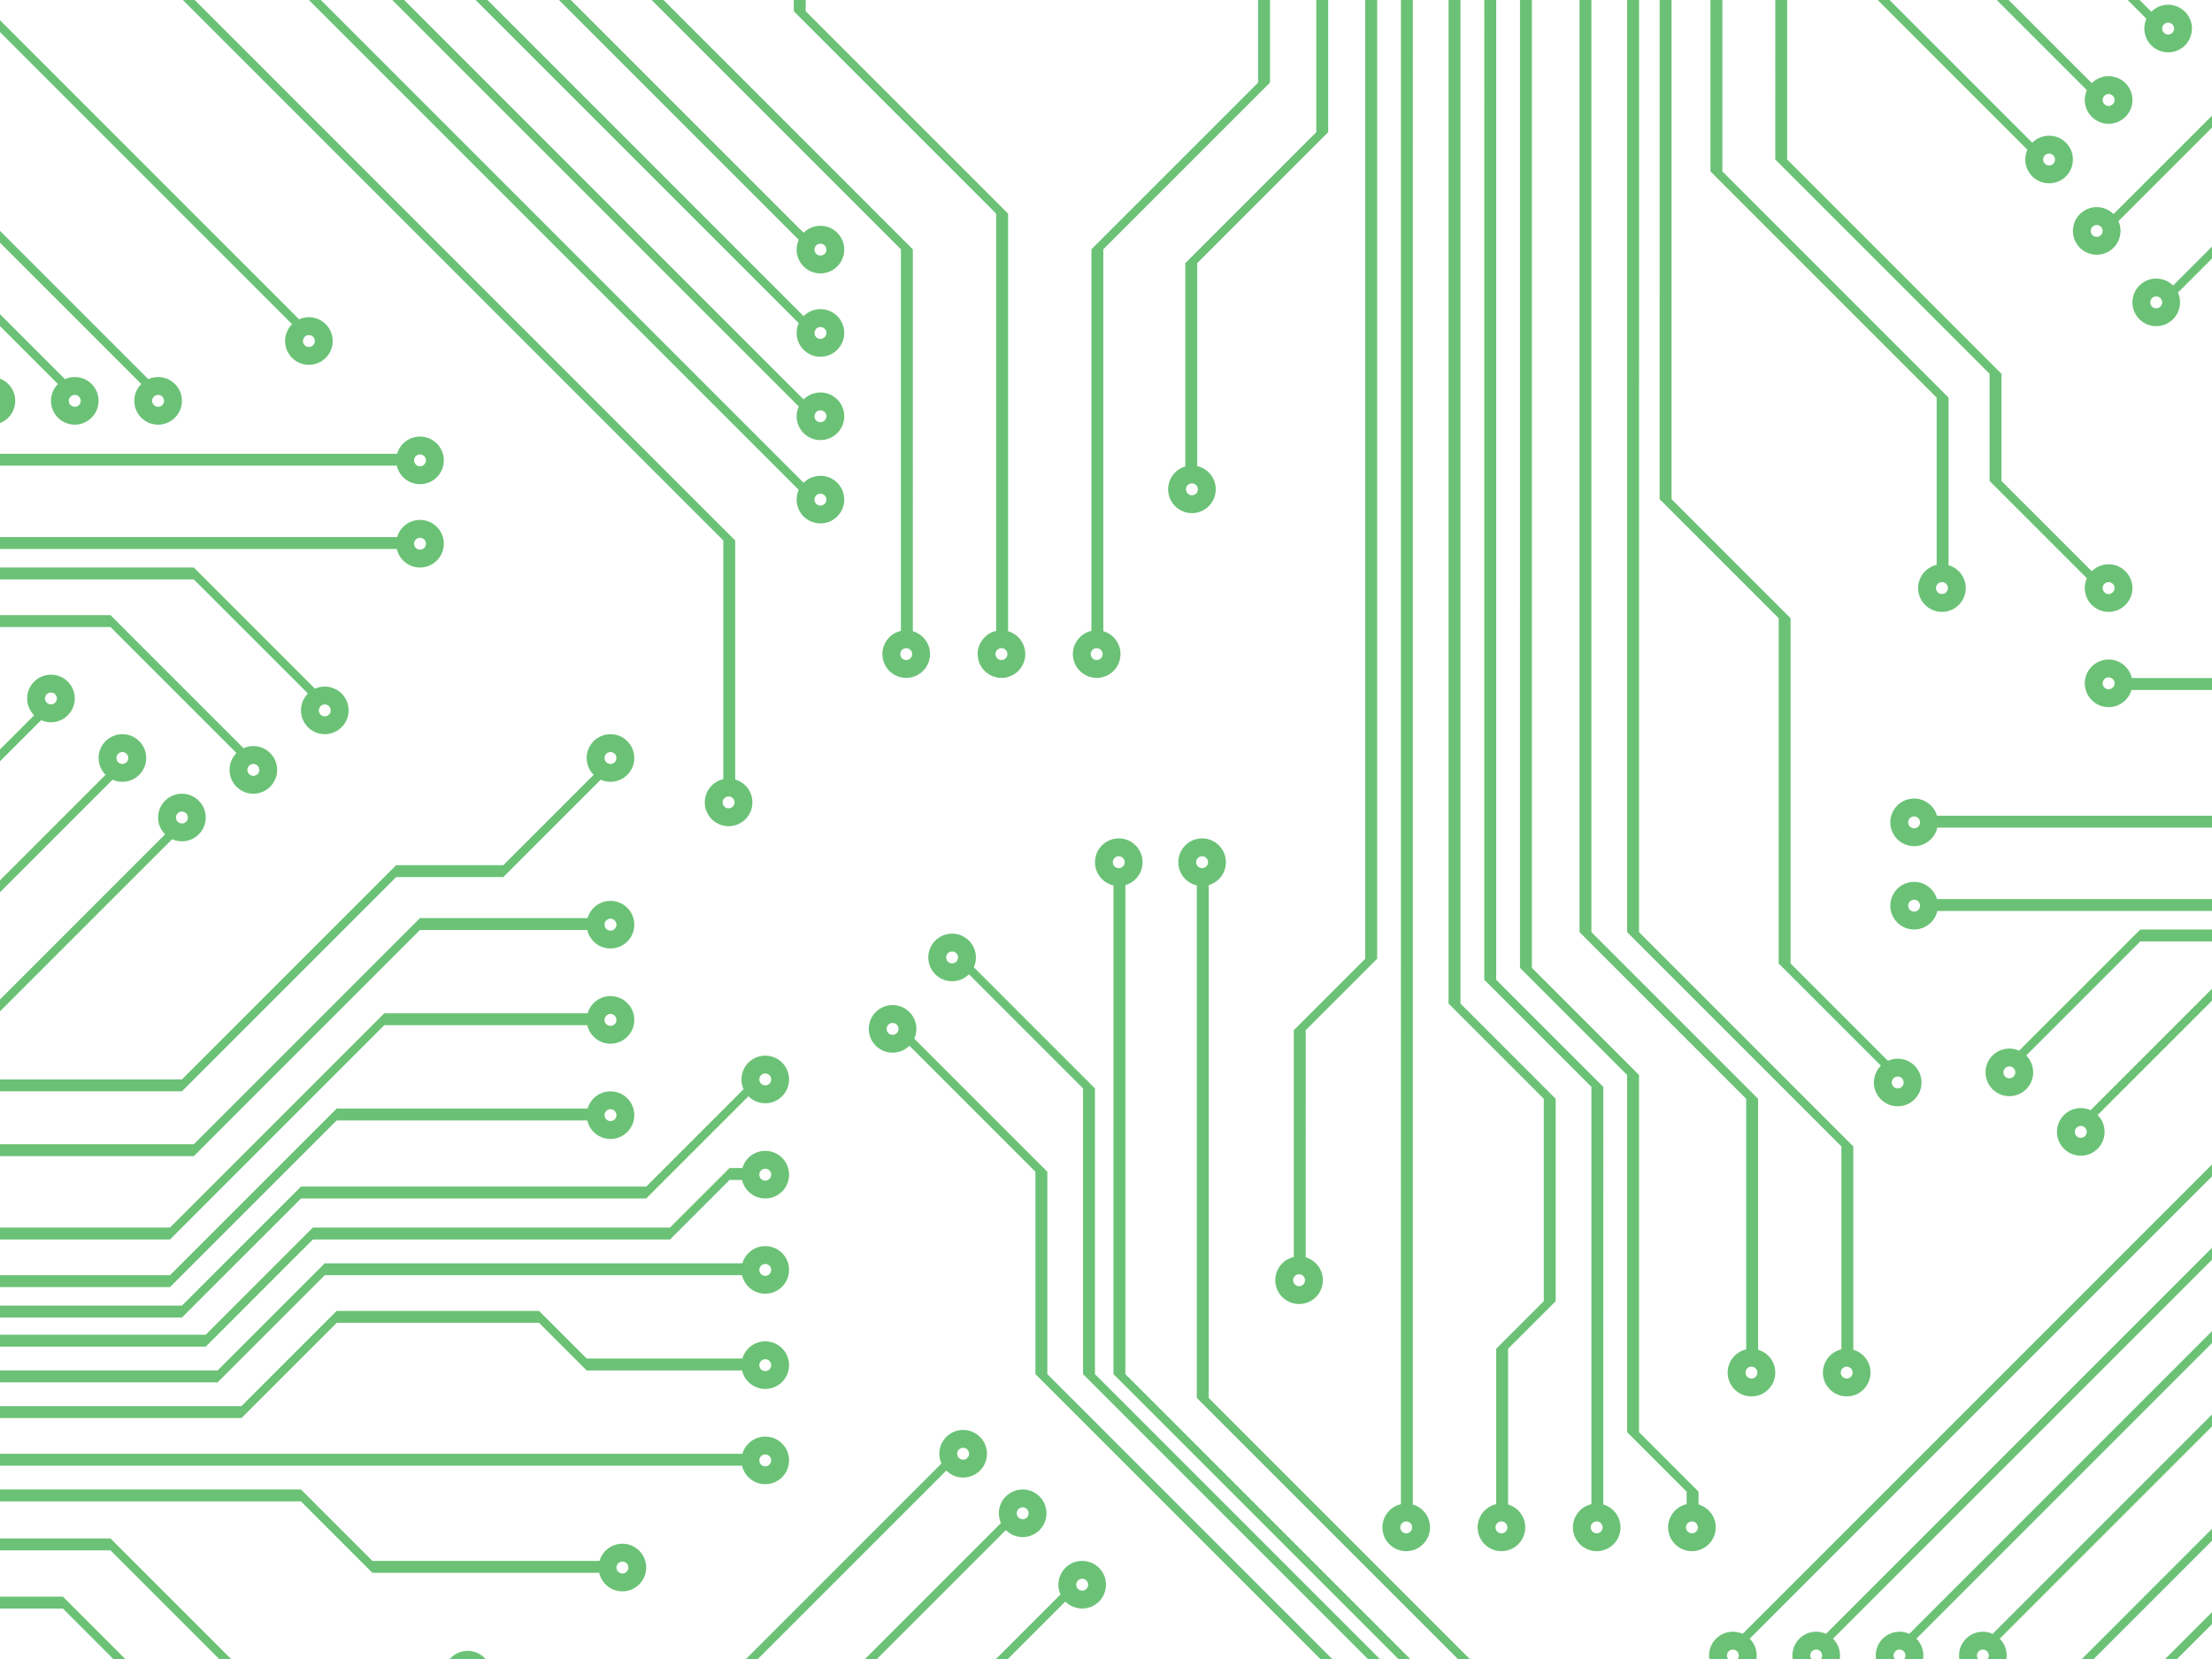 <?xml version="1.0" encoding="utf-8"?>
<!-- Generator: Adobe Illustrator 16.0.3, SVG Export Plug-In . SVG Version: 6.00 Build 0)  -->
<!DOCTYPE svg PUBLIC "-//W3C//DTD SVG 1.1//EN" "http://www.w3.org/Graphics/SVG/1.1/DTD/svg11.dtd">
<svg version="1.1" id="Õ_xBA__x2264__x201E__x5F_1"
	 xmlns="http://www.w3.org/2000/svg" xmlns:xlink="http://www.w3.org/1999/xlink" x="0px" y="0px" width="1024px" height="768px"
	 viewBox="0 0 1024 768" enable-background="new 0 0 1024 768" xml:space="preserve">
<g>
	<defs>
		<rect id="SVGID_1_" width="1024" height="768"/>
	</defs>
	<clipPath id="SVGID_2_">
		<use xlink:href="#SVGID_1_"  overflow="visible"/>
	</clipPath>
	<path clip-path="url(#SVGID_2_)" fill="#6BC276" d="M592.645-354.032c0,1.523,1.234,2.753,2.753,2.753
		c1.525,0,2.76-1.23,2.76-2.753c0-1.521-1.234-2.756-2.76-2.756C593.879-356.789,592.645-355.554,592.645-354.032z M597.851-417.286
		v52.506c4.91,1.11,8.574,5.502,8.574,10.748c0,6.085-4.937,11.023-11.027,11.023c-6.084,0-11.02-4.938-11.02-11.023
		c0-5.026,3.364-9.265,7.961-10.59v-52.664H597.851z M853.86-490.379c0,1.521,1.232,2.752,2.751,2.752
		c1.52,0,2.758-1.231,2.758-2.752c0-1.525-1.238-2.758-2.758-2.758C855.093-493.137,853.86-491.904,853.86-490.379z
		 M859.678-526.074v25.102c4.593,1.324,7.954,5.567,7.954,10.594c0,6.086-4.932,11.023-11.021,11.023
		c-6.082,0-11.022-4.937-11.022-11.023c0-5.246,3.664-9.638,8.574-10.751v-24.944H859.678z M1038.481-415.984
		c1.522,0,2.749-1.23,2.749-2.754c0-1.521-1.227-2.753-2.749-2.753c-1.525,0-2.759,1.231-2.759,2.753
		C1035.723-417.214,1036.956-415.984,1038.481-415.984z M1041.542-526.074v66.974v7.991v21.782
		c4.597,1.323,7.961,5.562,7.961,10.589c0,6.088-4.938,11.025-11.021,11.025c-6.094,0-11.022-4.934-11.022-11.025
		c0-5.246,3.659-9.635,8.57-10.748v-21.623v-7.991l0.004-66.974H1041.542z M1079.808,99.31c0,1.521,1.229,2.754,2.753,2.754
		c1.522,0,2.758-1.233,2.758-2.754c0-1.525-1.235-2.753-2.758-2.753C1081.037,96.557,1079.808,97.785,1079.808,99.31z
		 M1087.809-150.874l-2.179,2.184l-0.009,237.41c0.766,0.221,1.499,0.521,2.188,0.894v19.394c-1.561,0.844-3.349,1.324-5.248,1.324
		c-6.089,0-11.019-4.934-11.019-11.022c0-5.248,3.66-9.634,8.566-10.748l0.004-237.252l7.696-7.695V-150.874z M1072.588,184.064
		c0,1.519,1.232,2.752,2.75,2.752c1.524,0,2.762-1.233,2.762-2.752c0-1.523-1.237-2.758-2.762-2.758
		C1073.82,181.306,1072.588,182.541,1072.588,184.064z M1119.165-93.678l-40.759,40.762l-0.004,226.388
		c4.6,1.324,7.966,5.566,7.966,10.592c0,6.084-4.937,11.02-11.03,11.02c-6.082,0-11.017-4.936-11.017-11.02
		c0-5.248,3.662-9.64,8.572-10.751V-52.916l46.271-46.271V-93.678z M917.932,937.805c1.522,0,2.757-1.234,2.757-2.756
		c0-1.522-1.234-2.76-2.757-2.76c-1.524,0-2.756,1.237-2.756,2.76C915.176,936.57,916.407,937.805,917.932,937.805z
		 M1119.165,747.666h-13.855L925.729,927.253c1.988,1.994,3.226,4.75,3.226,7.792c0,6.087-4.938,11.022-11.022,11.022
		c-6.087,0-11.027-4.936-11.027-11.022c0-6.088,4.94-11.023,11.027-11.023c1.615,0,3.153,0.354,4.537,0.975l182.841-182.838h13.855
		V747.666z M879.355,937.805c1.519,0,2.751-1.234,2.751-2.76c0-1.519-1.232-2.756-2.751-2.756c-1.527,0-2.76,1.237-2.76,2.756
		C876.596,936.57,877.828,937.805,879.355,937.805z M1119.165,725.624h-30.39L887.146,927.253c1.999,1.994,3.228,4.75,3.228,7.792
		c0,6.087-4.935,11.022-11.019,11.022c-6.093,0-11.027-4.936-11.027-11.022c0-6.088,4.935-11.023,11.027-11.023
		c1.616,0,3.15,0.354,4.533,0.975l204.887-204.883h30.39V725.624z M840.775,937.805c1.522,0,2.756-1.234,2.756-2.76
		c0-1.519-1.233-2.756-2.756-2.756c-1.523,0-2.757,1.237-2.757,2.756C838.019,936.57,839.252,937.805,840.775,937.805z
		 M1119.165,703.578h-46.921L848.566,927.253c1.997,1.994,3.228,4.75,3.228,7.792c0,6.087-4.932,11.022-11.019,11.022
		c-6.088,0-11.021-4.936-11.021-11.022c0-6.088,4.933-11.023,11.021-11.023c1.613,0,3.154,0.354,4.531,0.975l226.938-226.929h46.921
		V703.578z M802.193,937.805c1.527,0,2.762-1.234,2.762-2.76c0-1.519-1.234-2.756-2.762-2.756c-1.519,0-2.751,1.237-2.751,2.756
		C799.442,936.57,800.675,937.805,802.193,937.805z M1119.165,681.533h-63.454l-245.716,245.72c1.988,1.994,3.228,4.75,3.228,7.792
		c0,6.087-4.937,11.022-11.029,11.022c-6.086,0-11.019-4.936-11.019-11.022c0-6.088,4.933-11.023,11.019-11.023
		c1.621,0,3.159,0.354,4.542,0.975l248.976-248.974h63.454V681.533z M123.879,944.476c-1.52,0-2.754,1.235-2.754,2.757
		c0,1.522,1.234,2.756,2.754,2.756c1.524,0,2.756-1.233,2.756-2.756C126.635,945.711,125.403,944.476,123.879,944.476z
		 M123.879,936.21c6.089,0,11.024,4.938,11.024,11.022c0,6.092-4.935,11.025-11.024,11.025c-1.617,0-3.154-0.352-4.536-0.974
		l-182.841,182.842h-309.123h-7.995h-124.917v-5.513h124.917h7.995h309.123l179.587-179.588c-2-1.991-3.232-4.747-3.232-7.793
		C112.857,941.147,117.792,936.21,123.879,936.21z M162.458,944.476c-1.521,0-2.755,1.235-2.755,2.757
		c0,1.522,1.233,2.756,2.755,2.756c1.521,0,2.754-1.233,2.754-2.756C165.212,945.711,163.979,944.476,162.458,944.476z
		 M162.458,936.21c6.086,0,11.024,4.938,11.024,11.022c0,6.092-4.938,11.025-11.024,11.025c-1.616,0-3.152-0.352-4.533-0.974
		l-204.891,204.884h-325.656h-7.995h-124.917v-5.51h124.917h7.995h325.656l201.632-201.633c-1.996-1.991-3.229-4.747-3.229-7.793
		C151.438,941.147,156.374,936.21,162.458,936.21z M201.04,944.476c-1.527,0-2.759,1.235-2.759,2.757
		c0,1.522,1.232,2.756,2.759,2.756c1.519,0,2.751-1.233,2.751-2.756C203.791,945.711,202.559,944.476,201.04,944.476z
		 M201.036,936.21c6.088,0,11.022,4.938,11.022,11.022c0,6.092-4.935,11.025-11.022,11.025c-1.62,0-3.154-0.352-4.535-0.974
		l-226.934,226.93h-342.188h-7.995h-124.917v-5.515h124.917h7.995h342.188l223.678-223.674c-2-1.991-3.228-4.747-3.228-7.793
		C190.017,941.147,194.95,936.21,201.036,936.21z M239.616,944.476c-1.521,0-2.76,1.235-2.76,2.757c0,1.522,1.238,2.756,2.76,2.756
		c1.519,0,2.753-1.233,2.753-2.756C242.369,945.711,241.134,944.476,239.616,944.476z M239.613,936.21
		c6.091,0,11.027,4.938,11.027,11.022c0,6.092-4.937,11.025-11.027,11.025c-1.615,0-3.152-0.352-4.533-0.974l-248.978,248.975
		h-358.724h-7.995h-124.917v-5.511h124.917h7.995h358.724L231.82,955.025c-1.993-1.991-3.228-4.747-3.228-7.793
		C228.593,941.147,233.529,936.21,239.613,936.21z M293.639,910.281c1.519,0,2.757-1.235,2.757-2.753
		c0-1.526-1.238-2.756-2.757-2.756c-1.524,0-2.756,1.229-2.756,2.756C290.883,909.046,292.115,910.281,293.639,910.281z
		 M293.639,918.547c-5.246,0-9.636-3.664-10.749-8.574H106.258l-181.866,181.87h-429.924v-5.511h429.924l181.866-181.868h176.79
		c1.324-4.598,5.564-7.963,10.591-7.963c6.088,0,11.02,4.939,11.02,11.027C304.659,913.615,299.727,918.547,293.639,918.547z
		 M-37.028,1003.971c1.519,0,2.753-1.233,2.753-2.756c0-1.521-1.235-2.757-2.753-2.757c-1.523,0-2.756,1.235-2.756,2.757
		C-39.784,1002.737-38.551,1003.971-37.028,1003.971z M-37.028,1012.238c-1.62,0-3.155-0.352-4.539-0.972l-61.599,61.594h-402.366
		v-5.513h402.366l58.342-58.337c-1.994-1.999-3.228-4.752-3.228-7.796c0-6.089,4.936-11.023,11.023-11.023
		c6.085,0,11.021,4.935,11.021,11.023C-26.007,1007.303-30.943,1012.238-37.028,1012.238z M293.639,866.191
		c1.519,0,2.757-1.233,2.757-2.756s-1.238-2.755-2.757-2.755c-1.524,0-2.756,1.232-2.756,2.755S292.115,866.191,293.639,866.191z
		 M293.639,874.459c-5.246,0-9.636-3.662-10.749-8.574H89.728l-93.691,93.69h-60.623l-77.156,77.153h-363.791v-5.508h363.791
		l77.156-77.155h60.623l93.691-93.692h193.32c1.324-4.599,5.564-7.958,10.591-7.958c6.088,0,11.02,4.933,11.02,11.021
		C304.659,869.522,299.727,874.459,293.639,874.459z M-86.631,941.511c1.523,0,2.755-1.235,2.755-2.757
		c0-1.521-1.232-2.754-2.755-2.754c-1.521,0-2.755,1.233-2.755,2.754C-89.387,940.275-88.152,941.511-86.631,941.511z
		 M-86.631,949.777c-1.615,0-3.15-0.351-4.536-0.973l-61.597,61.596h-266.32h-64.847h-21.601v-5.51h21.601h64.847h266.32
		l58.341-58.34c-1.995-1.998-3.229-4.754-3.229-7.797c0-6.086,4.934-11.02,11.021-11.02c6.09,0,11.023,4.934,11.023,11.02
		C-75.608,944.843-80.542,949.777-86.631,949.777z M-31.519,899.256c1.521,0,2.755-1.229,2.755-2.755
		c0-1.52-1.233-2.753-2.755-2.753c-1.521,0-2.756,1.233-2.756,2.753C-34.275,898.027-33.04,899.256-31.519,899.256z
		 M-31.519,907.528c-5.245,0-9.635-3.668-10.75-8.577h-44.363l-88.177,88.179h-330.724v-5.511h330.724l88.177-88.178h44.521
		c1.328-4.596,5.565-7.96,10.592-7.96c6.087,0,11.021,4.934,11.021,11.02C-20.498,902.59-25.431,907.528-31.519,907.528z
		 M-3.963,871.703c1.523,0,2.755-1.235,2.755-2.757c0-1.521-1.232-2.755-2.755-2.755c-1.521,0-2.755,1.234-2.755,2.755
		C-6.718,870.468-5.484,871.703-3.963,871.703z M-3.963,879.97c-5.246,0-9.633-3.666-10.748-8.573h-88.455l-88.175,88.179h-314.191
		v-5.51h314.191l88.175-88.181h88.613c1.323-4.598,5.563-7.96,10.589-7.96c6.088,0,11.023,4.936,11.023,11.021
		C7.06,875.035,2.125,879.97-3.963,879.97z M-26.007,816.59c1.521,0,2.754-1.229,2.754-2.753c0-1.524-1.233-2.756-2.754-2.756
		c-1.521,0-2.756,1.231-2.756,2.756C-28.764,815.36-27.528,816.59-26.007,816.59z M-26.007,824.86
		c-5.247,0-9.634-3.667-10.751-8.573h-60.894l-110.223,110.221h-297.657v-5.51h297.657l110.223-110.224h61.053
		c1.328-4.6,5.566-7.961,10.592-7.961c6.09,0,11.022,4.936,11.022,11.023C-14.985,819.924-19.917,824.86-26.007,824.86z
		 M-196.853,844.145c1.523,0,2.755-1.231,2.755-2.753s-1.232-2.755-2.755-2.755c-1.522,0-2.755,1.233-2.755,2.755
		S-198.375,844.145-196.853,844.145z M-196.853,852.415c-5.245,0-9.637-3.664-10.749-8.575H-268.5v44.091h-237.033v-5.513h231.523
		v-44.091h66.564c1.327-4.597,5.566-7.959,10.592-7.959c6.087,0,11.023,4.938,11.023,11.023
		C-185.83,847.479-190.766,852.415-196.853,852.415z M-163.785,816.59c1.52,0,2.756-1.229,2.756-2.753
		c0-1.524-1.237-2.756-2.756-2.756c-1.522,0-2.754,1.231-2.754,2.756C-166.539,815.36-165.307,816.59-163.785,816.59z
		 M-163.785,824.86c-5.247,0-9.636-3.667-10.753-8.573h-104.984l-44.088,44.086l-181.923,0.001v-5.511h181.923l44.088-44.089
		h105.142c1.329-4.6,5.567-7.961,10.595-7.961c6.084,0,11.02,4.936,11.02,11.023C-152.765,819.924-157.701,824.86-163.785,824.86z
		 M-130.719,781.074c1.523,0,2.756-1.229,2.756-2.756c0-1.52-1.233-2.753-2.756-2.753s-2.756,1.233-2.756,2.753
		C-133.475,779.845-132.242,781.074-130.719,781.074z M-130.719,789.342c-5.246,0-9.638-3.664-10.751-8.574h-129.478l-44.089,44.093
		l-190.495-0.005v-5.511h190.495l44.089-44.088h129.637c1.325-4.598,5.564-7.959,10.592-7.959c6.087,0,11.021,4.932,11.021,11.021
		C-119.698,784.406-124.631,789.342-130.719,789.342z M293.639,822.101c1.519,0,2.757-1.229,2.757-2.753
		c0-1.522-1.238-2.758-2.757-2.758c-1.524,0-2.756,1.235-2.756,2.758C290.883,820.871,292.115,822.101,293.639,822.101z
		 M293.639,830.368c-5.246,0-9.636-3.664-10.749-8.57H106.258l-77.154-77.157H-268.5l-66.133,66.134h-170.899v-5.512h170.899
		l66.133-66.133H29.104l77.154,77.157h176.79c1.324-4.599,5.564-7.966,10.591-7.966c6.088,0,11.02,4.937,11.02,11.023
		C304.659,825.431,299.727,830.368,293.639,830.368z M216.483,778.012c1.523,0,2.756-1.233,2.756-2.755
		c0-1.52-1.233-2.753-2.756-2.753s-2.757,1.233-2.757,2.753C213.726,776.778,214.96,778.012,216.483,778.012z M216.483,786.278
		c-5.028,0-9.262-3.36-10.593-7.96h-94.12l-60.623-60.621h-336.18l-49.601,49.601h-170.899v-5.515h170.899l49.601-49.599h336.18
		l60.623,60.624h93.964c1.111-4.909,5.501-8.572,10.749-8.572c6.087,0,11.023,4.934,11.023,11.021
		C227.506,781.345,222.57,786.278,216.483,786.278z M-367.698,733.924c1.521,0,2.756-1.231,2.756-2.756
		c0-1.523-1.235-2.755-2.756-2.755c-1.522,0-2.756,1.231-2.756,2.755C-370.455,732.692-369.221,733.924-367.698,733.924z
		 M-378.449,728.718c1.114-4.911,5.503-8.574,10.75-8.574c6.088,0,11.021,4.938,11.021,11.024c0,6.088-4.934,11.021-11.021,11.021
		c-5.026,0-9.266-3.359-10.591-7.959h-127.243v-5.513H-378.449z M288.128,728.413c1.524,0,2.755-1.233,2.755-2.757
		c0-1.521-1.231-2.756-2.755-2.756c-1.523,0-2.757,1.235-2.757,2.756C285.371,727.18,286.605,728.413,288.128,728.413z
		 M-477.921,689.529h52.825h564.424l33.063,33.066h105.144c1.327-4.599,5.564-7.959,10.593-7.959c6.086,0,11.023,4.932,11.023,11.02
		c0,6.089-4.937,11.025-11.023,11.025c-5.246,0-9.637-3.664-10.748-8.575H172.391l-33.063-33.064h-564.424h-52.825h-27.611v-5.513
		H-477.921z M354.261,678.812c1.524,0,2.755-1.233,2.755-2.755c0-1.522-1.231-2.756-2.755-2.756c-1.523,0-2.755,1.233-2.755,2.756
		C351.506,677.579,352.738,678.812,354.261,678.812z M-505.532,672.995H343.67c1.325-4.597,5.567-7.961,10.591-7.961
		c6.088,0,11.023,4.934,11.023,11.023c0,6.091-4.935,11.019-11.023,11.019c-5.245,0-9.637-3.662-10.749-8.57h-849.045V672.995z
		 M354.261,634.724c1.524,0,2.755-1.235,2.755-2.757c0-1.522-1.231-2.758-2.755-2.758c-1.523,0-2.755,1.235-2.755,2.758
		C351.506,633.488,352.738,634.724,354.261,634.724z M354.261,642.99c-5.245,0-9.637-3.664-10.749-8.575h-71.919l-22.044-22.042
		h-93.686l-44.093,44.088h-617.302v-5.512H111.77l44.093-44.087h93.686l22.044,22.04h72.077c1.325-4.597,5.567-7.959,10.591-7.959
		c6.088,0,11.023,4.938,11.023,11.023C365.284,638.054,360.35,642.99,354.261,642.99z M354.261,590.634
		c1.524,0,2.755-1.231,2.755-2.756c0-1.521-1.231-2.755-2.755-2.755c-1.523,0-2.755,1.233-2.755,2.755
		C351.506,589.402,352.738,590.634,354.261,590.634z M354.261,598.899c-5.245,0-9.637-3.664-10.749-8.572H150.35l-49.602,49.599
		h-606.28v-5.511h606.28l49.602-49.597h193.32c1.325-4.602,5.567-7.963,10.591-7.963c6.088,0,11.023,4.936,11.023,11.022
		C365.284,593.964,360.35,598.899,354.261,598.899z M354.261,546.545c1.524,0,2.755-1.237,2.755-2.757
		c0-1.518-1.231-2.756-2.755-2.756c-1.523,0-2.755,1.238-2.755,2.756C351.506,545.308,352.738,546.545,354.261,546.545z
		 M354.261,554.813c-5.245,0-9.637-3.668-10.749-8.579h-5.786l-27.557,27.559H144.837l-49.601,49.604h-451.914l-11.021,5.506
		h-137.834v-5.506h137.834l11.021-5.511H95.237l49.601-49.604h165.332l27.557-27.554h5.943c1.325-4.598,5.567-7.96,10.591-7.96
		c6.088,0,11.023,4.934,11.023,11.02C365.284,549.875,360.35,554.813,354.261,554.813z M354.261,502.453
		c1.524,0,2.755-1.228,2.755-2.754c0-1.52-1.231-2.753-2.755-2.753c-1.523,0-2.755,1.233-2.755,2.753
		C351.506,501.226,352.738,502.453,354.261,502.453z M354.261,510.721c-3.046,0-5.801-1.229-7.79-3.228l-47.32,47.32H139.328
		l-55.111,55.109h-589.749v-5.511H84.217l55.111-55.111h159.823l45.063-45.063c-0.625-1.385-0.975-2.92-0.975-4.538
		c0-6.087,4.934-11.021,11.022-11.021s11.023,4.934,11.023,11.021C365.284,505.789,360.35,510.721,354.261,510.721z
		 M282.616,518.988c1.523,0,2.755-1.233,2.755-2.753c0-1.524-1.232-2.76-2.755-2.76c-1.519,0-2.755,1.235-2.755,2.76
		C279.861,517.755,281.098,518.988,282.616,518.988z M282.616,527.256c-5.245,0-9.638-3.665-10.749-8.571H155.863l-77.158,77.153
		h-584.237v-5.511H78.705l77.158-77.156h116.163c1.324-4.6,5.564-7.958,10.591-7.958c6.088,0,11.023,4.933,11.023,11.022
		C293.639,522.323,288.705,527.256,282.616,527.256z M282.616,474.9c1.523,0,2.755-1.235,2.755-2.756
		c0-1.521-1.232-2.755-2.755-2.755c-1.519,0-2.755,1.233-2.755,2.755C279.861,473.665,281.098,474.9,282.616,474.9z
		 M282.616,483.168c-5.245,0-9.638-3.666-10.749-8.574h-93.965l-99.198,99.199h-584.237v-5.511H78.705l99.198-99.199h94.123
		c1.324-4.598,5.564-7.961,10.591-7.961c6.088,0,11.023,4.936,11.023,11.022C293.639,478.232,288.705,483.168,282.616,483.168z
		 M-224.41,541.032c1.523,0,2.758-1.23,2.758-2.751c0-1.525-1.235-2.757-2.758-2.757c-1.519,0-2.753,1.231-2.753,2.757
		C-227.163,539.802-225.929,541.032-224.41,541.032z M-224.41,549.301c-5.246,0-9.633-3.666-10.75-8.572h-49.873l-22.046,16.533
		h-198.454v-5.515h198.454l22.046-16.529h50.03c1.329-4.603,5.567-7.962,10.592-7.962c6.092,0,11.023,4.935,11.023,11.025
		C-213.387,544.365-218.318,549.301-224.41,549.301z M-185.83,541.032c1.52,0,2.756-1.23,2.756-2.751
		c0-1.525-1.237-2.757-2.756-2.757c-1.523,0-2.756,1.231-2.756,2.757C-188.586,539.802-187.353,541.032-185.83,541.032z
		 M-185.83,549.301c-6.087,0-11.025-4.936-11.025-11.02c0-3.046,1.235-5.803,3.229-7.799l-25.273-25.27h-82.667l-27.553,27.556
		h-176.412v-5.513h176.412l27.553-27.557h82.667l28.533,28.531c1.382-0.626,2.919-0.975,4.536-0.975
		c6.088,0,11.022,4.935,11.022,11.025C-174.808,544.365-179.742,549.301-185.83,549.301z M-147.253,541.032
		c1.523,0,2.755-1.23,2.755-2.751c0-1.525-1.232-2.757-2.755-2.757s-2.754,1.231-2.754,2.757
		C-150.007,539.802-148.776,541.032-147.253,541.032z M-147.253,549.301c-6.088,0-11.024-4.936-11.024-11.02
		c0-3.046,1.233-5.803,3.228-7.799l-41.803-41.804h-126.756l-27.557,27.557h-154.366v-5.515h154.366l27.557-27.553h126.756
		l45.063,45.062c1.38-0.629,2.92-0.975,4.536-0.975c6.088,0,11.022,4.935,11.022,11.025
		C-136.231,544.365-141.165,549.301-147.253,549.301z M-108.678,541.032c1.524,0,2.759-1.23,2.759-2.751
		c0-1.525-1.235-2.757-2.759-2.757c-1.519,0-2.751,1.231-2.751,2.757C-111.429,539.802-110.196,541.032-108.678,541.032z
		 M-108.678,549.301c-6.082,0-11.02-4.936-11.02-11.02c0-3.046,1.234-5.803,3.228-7.799l-69.36-69.36h-137.779l-38.576,38.577
		h-143.347v-5.513h143.347l38.576-38.575h137.779l72.619,72.619c1.383-0.626,2.918-0.975,4.534-0.975
		c6.09,0,11.025,4.935,11.025,11.025C-97.652,544.365-102.588,549.301-108.678,549.301z M-70.097,541.032
		c1.523,0,2.756-1.23,2.756-2.751c0-1.525-1.233-2.757-2.756-2.757s-2.756,1.231-2.756,2.757
		C-72.853,539.802-71.62,541.032-70.097,541.032z M-70.099,549.301c-6.085,0-11.021-4.936-11.021-11.02
		c0-3.046,1.233-5.803,3.227-7.799l-91.404-91.404h-165.335l-44.087,44.09h-126.812v-5.513h126.812l44.087-44.088h165.335
		l94.665,94.663c1.385-0.626,2.921-0.975,4.534-0.975c6.088,0,11.025,4.935,11.025,11.025
		C-59.073,544.365-64.01,549.301-70.099,549.301z M-395.254,441.833c1.523,0,2.754-1.233,2.754-2.755
		c0-1.521-1.231-2.756-2.754-2.756c-1.522,0-2.756,1.235-2.756,2.756C-398.01,440.6-396.776,441.833-395.254,441.833z
		 M-405.846,436.018c1.327-4.6,5.566-7.965,10.592-7.965c6.085,0,11.021,4.938,11.021,11.025c0,6.087-4.936,11.021-11.021,11.021
		c-5.247,0-9.636-3.664-10.75-8.572h-91.01c-0.951,4.193-4.292,7.481-8.518,8.347v-9.178c0.331-0.455,0.524-1.014,0.524-1.617
		c0-0.604-0.194-1.163-0.524-1.618v-9.181c4.018,0.824,7.234,3.834,8.362,7.738H-405.846z M-320.853,411.522
		c0-1.523-1.235-2.76-2.757-2.76c-1.521,0-2.755,1.236-2.755,2.76c0,1.524,1.234,2.753,2.755,2.753
		C-322.088,414.275-320.853,413.047-320.853,411.522z M-312.587,411.522c0,6.088-4.935,11.021-11.022,11.021
		c-5.246,0-9.636-3.664-10.749-8.572h-171.174v-5.515h171.33c1.329-4.598,5.567-7.959,10.593-7.959
		C-317.522,400.498-312.587,405.434-312.587,411.522z M-320.853,372.942c0-1.521-1.235-2.752-2.757-2.752
		c-1.521,0-2.755,1.23-2.755,2.752c0,1.524,1.234,2.756,2.755,2.756C-322.088,375.698-320.853,374.467-320.853,372.942z
		 M-312.587,372.942c0,6.088-4.935,11.025-11.022,11.025c-5.246,0-9.636-3.664-10.749-8.576h-171.174v-5.511h171.33
		c1.329-4.6,5.567-7.959,10.593-7.959C-317.522,361.922-312.587,366.854-312.587,372.942z M-320.853,334.367
		c0-1.524-1.235-2.757-2.757-2.757c-1.521,0-2.755,1.232-2.755,2.757c0,1.52,1.234,2.755,2.755,2.755
		C-322.088,337.122-320.853,335.887-320.853,334.367z M-312.587,334.367c0,6.082-4.935,11.02-11.022,11.02
		c-5.246,0-9.636-3.664-10.749-8.575h-171.174v-5.507h171.33c1.329-4.6,5.567-7.962,10.593-7.962
		C-317.522,323.343-312.587,328.277-312.587,334.367z M-320.853,295.787c0-1.521-1.235-2.753-2.757-2.753
		c-1.521,0-2.755,1.232-2.755,2.753c0,1.526,1.234,2.755,2.755,2.755C-322.088,298.542-320.853,297.313-320.853,295.787z
		 M-312.587,295.787c0,6.087-4.935,11.023-11.022,11.023c-5.246,0-9.636-3.666-10.749-8.574h-171.174v-5.509h171.33
		c1.329-4.601,5.567-7.962,10.593-7.962C-317.522,284.766-312.587,289.698-312.587,295.787z M-320.853,257.21
		c0-1.521-1.235-2.756-2.757-2.756c-1.521,0-2.755,1.235-2.755,2.756c0,1.522,1.234,2.754,2.755,2.754
		C-322.088,259.964-320.853,258.732-320.853,257.21z M-312.587,257.21c0,6.084-4.935,11.022-11.022,11.022
		c-5.246,0-9.636-3.665-10.749-8.576h-171.174v-5.507h171.33c1.329-4.597,5.567-7.961,10.593-7.961
		C-317.522,246.188-312.587,251.122-312.587,257.21z M282.616,430.808c1.523,0,2.755-1.231,2.755-2.755
		c0-1.52-1.232-2.754-2.755-2.754c-1.519,0-2.755,1.234-2.755,2.754C279.861,429.576,281.098,430.808,282.616,430.808z
		 M282.616,439.078c-5.245,0-9.638-3.664-10.749-8.572h-77.432L89.728,535.218H-31.519l-264.535-264.536v-33.067h-209.479v-5.513
		h214.989v38.58l259.025,259.023H89.728L194.436,424.99h77.589c1.324-4.597,5.564-7.955,10.591-7.955
		c6.088,0,11.023,4.93,11.023,11.018C293.639,434.145,288.705,439.078,282.616,439.078z M282.616,353.656
		c1.523,0,2.755-1.234,2.755-2.756c0-1.523-1.232-2.758-2.755-2.758c-1.519,0-2.755,1.234-2.755,2.758
		C279.861,352.422,281.098,353.656,282.616,353.656z M282.616,361.922c-1.616,0-3.155-0.347-4.537-0.973l-45.062,45.062h-49.604
		l-99.196,99.202H-37.028l-236.98-236.98v-49.604h-231.523v-5.509H-268.5v55.113l231.471,231.467H84.217l99.196-99.201h49.604
		l41.803-41.804c-1.996-1.995-3.228-4.752-3.228-7.794c0-6.088,4.937-11.022,11.023-11.022c6.088,0,11.023,4.935,11.023,11.022
		C293.639,356.984,288.705,361.922,282.616,361.922z M84.217,381.21c1.521,0,2.755-1.233,2.755-2.757
		c0-1.521-1.234-2.751-2.755-2.751c-1.523,0-2.756,1.229-2.756,2.751C81.46,379.977,82.694,381.21,84.217,381.21z M84.217,389.477
		c-1.62,0-3.155-0.352-4.539-0.973l-94.664,94.664l-214.937-214.936V207.61h-275.61V202.1h281.122v66.133l209.425,209.423
		l91.408-91.406c-1.996-1.993-3.23-4.752-3.23-7.796c0-6.085,4.935-11.022,11.024-11.022c6.086,0,11.02,4.938,11.02,11.022
		C95.237,384.543,90.303,389.477,84.217,389.477z M56.66,353.656c1.521,0,2.755-1.234,2.755-2.756c0-1.523-1.233-2.758-2.755-2.758
		c-1.523,0-2.758,1.234-2.758,2.758C53.902,352.422,55.137,353.656,56.66,353.656z M56.66,361.922c-1.616,0-3.155-0.347-4.538-0.973
		l-83.641,83.639L-218.899,257.21v-60.62h-286.633v-5.516h292.146v66.136l181.868,181.868l80.386-80.384
		c-1.996-1.995-3.231-4.752-3.231-7.794c0-6.088,4.935-11.022,11.023-11.022c6.086,0,11.022,4.935,11.022,11.022
		C67.682,356.984,62.746,361.922,56.66,361.922z M23.592,326.101c1.521,0,2.756-1.237,2.756-2.758c0-1.521-1.234-2.753-2.756-2.753
		c-1.52,0-2.755,1.231-2.755,2.753C20.836,324.863,22.072,326.101,23.592,326.101z M23.592,334.367
		c-1.618,0-3.152-0.351-4.535-0.973l-67.108,67.104l-154.313-154.31v-60.624h-303.167v-5.509h308.679v66.133l148.802,148.799
		l63.85-63.849c-1.995-1.996-3.227-4.749-3.227-7.796c0-6.089,4.935-11.022,11.02-11.022c6.089,0,11.025,4.934,11.025,11.022
		S29.681,334.367,23.592,334.367z M-42.54,326.101c1.52,0,2.756-1.237,2.756-2.758c0-1.521-1.236-2.753-2.756-2.753
		c-1.521,0-2.756,1.231-2.756,2.753C-45.296,324.863-44.062,326.101-42.54,326.101z M-42.54,334.367
		c-6.089,0-11.024-4.936-11.024-11.024c0-3.045,1.235-5.797,3.229-7.796l-196.119-196.115h-259.078v-5.513h259.078l199.376,199.376
		c1.384-0.626,2.919-0.975,4.538-0.975c6.088,0,11.021,4.934,11.021,11.022S-36.452,334.367-42.54,334.367z M117.283,359.168
		c1.521,0,2.757-1.236,2.757-2.755c0-1.524-1.236-2.757-2.757-2.757c-1.521,0-2.757,1.232-2.757,2.757
		C114.525,357.932,115.761,359.168,117.283,359.168z M117.283,367.431c-6.087,0-11.025-4.933-11.025-11.018
		c0-3.047,1.236-5.804,3.23-7.799l-58.341-58.338h-93.69L-240.942,91.875h-264.59v-5.511h264.59l198.399,198.401h93.69
		l61.598,61.594c1.383-0.622,2.919-0.973,4.537-0.973c6.086,0,11.022,4.938,11.022,11.026
		C128.305,362.498,123.369,367.431,117.283,367.431z M194.436,254.454c1.523,0,2.757-1.233,2.757-2.754
		c0-1.524-1.234-2.755-2.757-2.755c-1.519,0-2.755,1.231-2.755,2.755C191.681,253.221,192.917,254.454,194.436,254.454z
		 M194.436,262.721c-5.245,0-9.635-3.664-10.749-8.571h-226.23L-257.475,39.212h-248.057v-5.508h248.057l214.932,214.932h226.388
		c1.325-4.597,5.568-7.959,10.591-7.959c6.088,0,11.024,4.934,11.024,11.023C205.46,257.788,200.524,262.721,194.436,262.721z
		 M150.35,331.61c1.521,0,2.755-1.232,2.755-2.754c0-1.524-1.234-2.756-2.755-2.756c-1.523,0-2.755,1.231-2.755,2.756
		C147.595,330.378,148.827,331.61,150.35,331.61z M150.35,339.878c-6.088,0-11.022-4.935-11.022-11.021
		c0-3.046,1.231-5.802,3.225-7.798l-52.825-52.826H-42.543L-257.475,53.298h-248.057v-5.511h248.057l214.932,214.933H89.728
		l56.081,56.083c1.388-0.623,2.921-0.973,4.542-0.973c6.084,0,11.022,4.934,11.022,11.025
		C161.373,334.943,156.435,339.878,150.35,339.878z M194.436,215.879c1.523,0,2.757-1.239,2.757-2.76
		c0-1.523-1.234-2.756-2.757-2.756c-1.519,0-2.755,1.233-2.755,2.756C191.681,214.641,192.917,215.879,194.436,215.879z
		 M194.436,224.14c-5.245,0-9.635-3.661-10.749-8.57H-53.564l-192.89-192.887h-259.078v-5.515h259.078l192.89,192.891h237.409
		c1.325-4.6,5.568-7.959,10.591-7.959c6.088,0,11.024,4.937,11.024,11.02C205.46,219.208,200.524,224.14,194.436,224.14z
		 M-42.54,188.319c1.52,0,2.756-1.231,2.756-2.754s-1.236-2.756-2.756-2.756c-1.521,0-2.756,1.233-2.756,2.756
		S-44.062,188.319-42.54,188.319z M-42.54,196.59c-6.089,0-11.024-4.937-11.024-11.025c0-3.039,1.235-5.799,3.229-7.793
		L-229.922-1.811h-275.61v-5.516h275.61L-47.078,175.52c1.384-0.631,2.919-0.977,4.538-0.977c6.088,0,11.021,4.932,11.021,11.022
		C-31.519,191.653-36.452,196.59-42.54,196.59z M-3.963,188.319c1.523,0,2.755-1.231,2.755-2.754s-1.232-2.756-2.755-2.756
		c-1.521,0-2.755,1.233-2.755,2.756S-5.484,188.319-3.963,188.319z M-3.963,196.59c-6.088,0-11.022-4.937-11.022-11.025
		c0-3.044,1.234-5.799,3.229-7.793L-213.387-23.86h-292.146v-5.511h292.146L-8.5,175.52c1.384-0.631,2.917-0.977,4.537-0.977
		c6.088,0,11.023,4.932,11.023,11.022C7.06,191.653,2.125,196.59-3.963,196.59z M34.617,188.319c1.52,0,2.756-1.231,2.756-2.754
		s-1.237-2.756-2.756-2.756c-1.523,0-2.755,1.233-2.755,2.756S33.094,188.319,34.617,188.319z M34.617,196.59
		c-6.089,0-11.025-4.937-11.025-11.025c0-3.044,1.234-5.799,3.23-7.793L-196.853-45.907h-308.679v-5.504h308.679L30.077,175.52
		c1.386-0.631,2.921-0.977,4.54-0.977c6.084,0,11.02,4.932,11.02,11.022C45.637,191.653,40.701,196.59,34.617,196.59z
		 M73.192,188.319c1.521,0,2.755-1.231,2.755-2.754s-1.234-2.756-2.755-2.756c-1.523,0-2.755,1.233-2.755,2.756
		S71.669,188.319,73.192,188.319z M73.192,196.59c-6.086,0-11.023-4.937-11.023-11.025c0-3.044,1.234-5.799,3.23-7.793
		l-245.718-245.72h-325.214v-5.511h325.214L68.657,175.52c1.381-0.631,2.917-0.977,4.536-0.977c6.089,0,11.024,4.932,11.024,11.022
		C84.217,191.653,79.281,196.59,73.192,196.59z M337.289,374.201c1.523,0,2.754-1.234,2.754-2.758c0-1.519-1.231-2.756-2.754-2.756
		c-1.524,0-2.757,1.237-2.757,2.756C334.532,372.967,335.765,374.201,337.289,374.201z M337.289,382.469
		c-6.089,0-11.023-4.938-11.023-11.025c0-5.245,3.661-9.635,8.571-10.745V250.202L-28.898-113.534h-476.634v-5.513h476.634
		L340.35,250.202v110.654c4.597,1.326,7.961,5.564,7.961,10.588C348.311,377.531,343.375,382.469,337.289,382.469z
		 M-327.454,145.037c1.522,0,2.756-1.23,2.756-2.755c0-1.521-1.234-2.753-2.756-2.753c-1.521,0-2.754,1.232-2.754,2.753
		C-330.208,143.807-328.975,145.037-327.454,145.037z M-338.045,139.218c1.327-4.596,5.566-7.959,10.591-7.959
		c6.088,0,11.024,4.936,11.024,11.023c0,6.088-4.936,11.021-11.024,11.021c-5.245,0-9.633-3.665-10.749-8.571h-99.528v-5.514
		H-338.045z M-145.844-246.277c-1.073-1.078-2.818-1.078-3.896,0c-1.076,1.074-1.076,2.818,0,3.897c1.078,1.076,2.822,1.076,3.896,0
		C-144.766-243.459-144.766-245.203-145.844-246.277z M-466.066-441.322v143.711l53.282,53.28h253.972
		c0-2.82,1.076-5.641,3.228-7.791c4.304-4.309,11.285-4.309,15.588,0c4.304,4.303,4.304,11.282,0,15.585
		c-4.303,4.309-11.284,4.309-15.588,0c-1.143-1.145-1.983-2.474-2.518-3.899H-416.68l-53.285-53.282v-147.605H-466.066z
		 M-118.564-218.998c-1.075-1.078-2.82-1.078-3.896,0c-1.076,1.074-1.076,2.821,0,3.894c1.076,1.078,2.82,1.078,3.896,0
		C-117.486-216.176-117.486-217.924-118.564-218.998z M-493.346-441.322v147.605l76.666,76.667h285.146
		c0-2.82,1.077-5.642,3.228-7.796c4.308-4.303,11.285-4.303,15.588,0c4.307,4.307,4.307,11.286,0,15.591
		c-4.303,4.303-11.281,4.303-15.588,0c-1.144-1.145-1.981-2.477-2.517-3.897h-289.756l-76.662-76.664v-151.505H-493.346z
		 M-91.284-191.722c-1.077-1.076-2.821-1.076-3.896,0c-1.076,1.078-1.076,2.823,0,3.901c1.075,1.074,2.819,1.074,3.896,0
		C-90.209-188.899-90.209-190.645-91.284-191.722z M-505.532-274.726l84.953,84.953h316.325c0-2.822,1.076-5.642,3.228-7.793
		c4.303-4.307,11.282-4.303,15.587,0c4.305,4.305,4.305,11.282,0,15.587c-4.305,4.304-11.284,4.304-15.587,0
		c-1.144-1.146-1.984-2.475-2.52-3.896h-320.928l-81.058-81.059V-274.726z M-64.005-164.44c-1.076-1.076-2.82-1.076-3.897,0
		c-1.074,1.074-1.074,2.82,0,3.894c1.078,1.077,2.821,1.077,3.897,0C-62.929-161.62-62.929-163.366-64.005-164.44z
		 M-505.532-243.549l81.058,81.057h347.498c0-2.821,1.076-5.643,3.228-7.796c4.305-4.305,11.286-4.303,15.588,0.003
		c4.304,4.301,4.304,11.28,0,15.585c-4.302,4.303-11.283,4.303-15.588,0c-1.143-1.145-1.984-2.477-2.52-3.897h-352.103l-77.16-77.16
		V-243.549z M382.565,115.55c0-1.521-1.234-2.753-2.757-2.753c-1.523,0-2.755,1.232-2.755,2.753c0,1.524,1.232,2.755,2.751,2.755
		C381.331,118.305,382.565,117.074,382.565,115.55z M192.438-441.322L192.43-71.826l179.583,179.583
		c1.994-1.994,4.751-3.23,7.791-3.23c6.088,0,11.026,4.937,11.026,11.023c-0.001,6.092-4.938,11.023-11.026,11.023
		c-6.086,0-11.018-4.932-11.018-11.023c0-1.614,0.348-3.154,0.971-4.54L186.919-71.826l0.009-369.496H192.438z M382.561,154.13
		c0-1.521-1.23-2.754-2.757-2.754c-1.519,0-2.751,1.233-2.751,2.754c0,1.521,1.232,2.753,2.751,2.753
		C381.331,156.883,382.561,155.651,382.561,154.13z M170.391-441.322l-0.007,386.03l201.628,201.624
		c1.994-1.992,4.751-3.228,7.791-3.228c6.088,0,11.025,4.936,11.025,11.025c0,6.085-4.937,11.021-11.025,11.021
		c-6.086,0-11.018-4.936-11.018-11.021c0-1.619,0.348-3.157,0.971-4.538L164.877-55.292l0.003-386.03H170.391z M382.561,192.707
		c0-1.521-1.23-2.754-2.757-2.754c-1.519,0-2.751,1.233-2.755,2.754c0,1.525,1.236,2.756,2.755,2.756
		C381.331,195.463,382.561,194.231,382.561,192.707z M148.346-441.322l-0.004,402.563l223.671,223.671
		c1.994-1.994,4.751-3.228,7.791-3.228c6.088,0,11.025,4.936,11.025,11.022c0,6.088-4.937,11.022-11.025,11.022
		c-6.086,0-11.022-4.934-11.022-11.022c0-1.617,0.352-3.154,0.976-4.538L142.827-38.759l0.008-402.563H148.346z M382.561,231.283
		c0-1.521-1.234-2.753-2.757-2.753c-1.519,0-2.755,1.232-2.755,2.753c0,1.521,1.236,2.76,2.755,2.76
		C381.327,234.043,382.561,232.805,382.561,231.283z M126.301-441.322l-0.002,419.1l245.71,245.709
		c1.998-1.994,4.755-3.226,7.795-3.226c6.088,0,11.025,4.937,11.025,11.022c0,6.088-4.937,11.02-11.025,11.022
		c-6.086,0-11.022-4.934-11.022-11.022c0-1.617,0.352-3.152,0.976-4.533L120.786-22.222l0.005-419.1H126.301z M416.757,302.796
		c0,1.524,1.234,2.753,2.755,2.753c1.523,0,2.753-1.233,2.753-2.753c0-1.521-1.23-2.754-2.753-2.754
		C417.991,300.042,416.757,301.275,416.757,302.796z M240.716-441.322v80.996v19.017L240.712-66.45L422.58,115.418l-0.004,176.784
		c4.595,1.331,7.96,5.572,7.96,10.595c0,6.089-4.936,11.023-11.024,11.023c-6.086,0-11.023-4.934-11.023-11.023
		c0-5.247,3.664-9.635,8.574-10.748v-176.63L235.201-66.45l0.005-274.859v-19.017v-80.996H240.716z M323.071-47.396
		c0,1.523,1.236,2.758,2.754,2.758c1.523,0,2.76-1.235,2.76-2.758c0-1.521-1.237-2.753-2.755-2.753
		C324.307-50.149,323.071-48.917,323.071-47.396z M259.7-441.322l-0.002,61.473v19.017v247.304l58.336,58.339
		c1.996-1.996,4.75-3.229,7.797-3.229c6.088,0,11.019,4.936,11.019,11.022c0,6.085-4.93,11.024-11.019,11.024
		s-11.022-4.934-11.022-11.024c0-1.615,0.345-3.148,0.971-4.535l-61.594-61.597v-247.304v-19.017l0.004-61.473H259.7z
		 M460.845,302.796c0,1.521,1.233,2.753,2.759,2.753c1.52,0,2.753-1.233,2.753-2.753c0-1.521-1.233-2.756-2.753-2.754
		C462.079,300.042,460.845,301.275,460.845,302.796z M295.831-441.322l-0.004,86.506v7.993l-0.004,214.24l77.158,77.157v60.62
		l93.688,93.688l-0.004,193.318c4.6,1.331,7.963,5.568,7.963,10.595c0,6.089-4.939,11.023-11.023,11.023
		c-6.09,0-11.022-4.934-11.022-11.023c0-5.247,3.664-9.635,8.569-10.752l0.004-193.161L367.467,5.195v-60.62l-77.151-77.157v-214.24
		v-7.993l0.004-86.506H295.831z M385.534-94.344c0,1.523,1.232,2.754,2.75,2.754c1.528,0,2.76-1.231,2.76-2.754
		s-1.232-2.754-2.76-2.754C386.766-97.099,385.534-95.867,385.534-94.344z M322.161-441.322v11.872l-0.004,268.971l58.337,58.338
		c1.993-1.992,4.753-3.228,7.794-3.228c6.084,0,11.023,4.934,11.023,11.024c0,6.086-4.939,11.025-11.027,11.025
		c-6.082,0-11.018-4.939-11.018-11.025c0-1.619,0.349-3.156,0.97-4.538l-61.593-61.597l0.004-268.971v-11.872H322.161z
		 M427.784-41.887c0,1.521,1.234,2.755,2.757,2.755c1.519,0,2.755-1.233,2.755-2.755c0-1.523-1.237-2.751-2.755-2.751
		C429.018-44.638,427.784-43.41,427.784-41.887z M345.431-441.322v66.984v7.995l-0.004,181.171l88.175,88.175v44.518
		c4.595,1.329,7.961,5.567,7.961,10.592c0,6.092-4.936,11.025-11.022,11.025c-6.088,0-11.024-4.934-11.024-11.025
		c0-5.244,3.667-9.633,8.574-10.744v-44.365l-88.176-88.175v-181.171v-7.995l0.004-66.984H345.431z M455.337-14.329
		c0,1.52,1.238,2.756,2.757,2.756c1.523,0,2.756-1.237,2.756-2.756c0-1.521-1.233-2.754-2.756-2.754
		C456.575-17.083,455.337-15.85,455.337-14.329z M372.984-441.322v66.984v7.995l-0.004,164.635l88.18,88.175v88.608
		c4.596,1.331,7.957,5.569,7.957,10.592c0,6.088-4.932,11.025-11.023,11.025c-6.088,0-11.024-4.937-11.024-11.022
		c0-5.247,3.668-9.638,8.574-10.751v-88.453l-88.176-88.175l0.008-164.635v-7.995v-66.984H372.984z M510.451-36.372
		c0,1.52,1.234,2.753,2.753,2.753c1.523,0,2.756-1.233,2.756-2.753c0-1.526-1.232-2.76-2.756-2.76
		C511.686-39.132,510.451-37.898,510.451-36.372z M406.053-441.322l-0.004,66.984v7.992v148.104L516.271-108.02v61.052
		c4.598,1.328,7.961,5.569,7.961,10.592c0,6.089-4.94,11.025-11.027,11.025c-6.084,0-11.02-4.937-11.02-11.021
		c0-5.247,3.664-9.638,8.574-10.751v-60.896L400.537-218.242l0.004-148.104v-7.992v-66.984H406.053z M482.898-207.219
		c0,1.518,1.234,2.753,2.753,2.753c1.523,0,2.76-1.235,2.76-2.753c0-1.521-1.236-2.758-2.76-2.758
		C484.133-209.977,482.898-208.74,482.898-207.219z M444.629-441.322v66.983v7.993v81.972h44.087v66.56
		c4.596,1.326,7.961,5.569,7.961,10.595c-0.004,6.085-4.936,11.022-11.027,11.022c-6.084,0-11.021-4.935-11.021-11.022
		c0-5.245,3.664-9.636,8.574-10.75v-60.898h-44.088v-87.479v-7.992v-66.984H444.629z M510.451-174.156
		c0,1.524,1.234,2.76,2.757,2.76c1.524,0,2.755-1.235,2.755-2.76c0-1.52-1.231-2.753-2.755-2.753
		C511.686-176.909,510.451-175.676,510.451-174.156z M472.187-441.322v66.983v7.993l-0.004,32.368l44.088,44.091v105.141
		c4.598,1.326,7.961,5.566,7.961,10.589c0,6.09-4.937,11.025-11.023,11.025c-6.088,0-11.024-4.936-11.02-11.025
		c0-5.246,3.663-9.631,8.569-10.745v-104.985l-44.083-44.091v-32.368v-7.993v-66.983H472.187z M545.968-141.089
		c0,1.524,1.231,2.76,2.756,2.756c1.522,0,2.754-1.232,2.754-2.756c0-1.521-1.231-2.755-2.754-2.755
		C547.199-143.844,545.968-142.61,545.968-141.089z M507.701-441.322v66.978v7.999v40.94l44.083,44.089v129.639
		c4.603,1.326,7.962,5.565,7.962,10.588c0,6.092-4.938,11.023-11.022,11.023c-6.084,0-11.021-4.932-11.021-11.023
		c0-5.244,3.663-9.631,8.573-10.75v-129.478l-44.088-44.089v-40.94v-7.999l0.004-66.978H507.701z M504.937,302.796
		c0,1.521,1.228,2.753,2.751,2.753c1.523,0,2.757-1.233,2.757-2.753c0-1.521-1.234-2.756-2.757-2.756
		C506.165,300.04,504.937,301.275,504.937,302.796z M521.785-441.322v86.503v7.995v21.347l66.135,66.133l-0.004,297.603
		l-77.162,77.155v176.787c4.597,1.331,7.959,5.566,7.959,10.595c0,6.084-4.937,11.017-11.025,11.017
		c-6.082,0-11.022-4.933-11.022-11.017c0-5.247,3.665-9.635,8.578-10.752v-176.63l77.16-77.155v-297.603l-66.133-66.133v-21.347
		v-7.995l0.009-86.503H521.785z M549.024,226.521c0,1.52,1.237,2.753,2.756,2.753s2.756-1.233,2.756-2.753
		c0-1.521-1.237-2.76-2.756-2.76S549.024,225,549.024,226.521z M565.265-441.322l-0.004,87.385v7.992v21.348l49.6,49.602
		l-0.004,336.177l-60.623,60.625l-0.003,93.964c4.906,1.112,8.572,5.502,8.572,10.75c0,6.085-4.935,11.022-11.022,11.022
		c-6.087,0-11.023-4.937-11.023-11.022c0-5.028,3.364-9.264,7.962-10.595l0.005-94.118l60.622-60.625l0.002-336.177l-49.593-49.602
		v-21.348v-7.992v-87.385H565.265z M598.623,592.648c0,1.523,1.234,2.757,2.758,2.757c1.522,0,2.755-1.235,2.755-2.757
		c0-1.524-1.232-2.756-2.755-2.756C599.857,589.893,598.623,591.124,598.623,592.648z M637.518-120.573l-0.002,564.419
		l-33.069,33.069l-0.005,105.138c4.603,1.328,7.962,5.571,7.962,10.596c0,6.085-4.937,11.022-11.022,11.022
		c-6.089,0-11.023-4.936-11.023-11.022c0-5.247,3.666-9.636,8.572-10.749l0.005-104.984l33.064-33.069l0.009-564.419v-52.829
		l0.004-267.919h5.515l-0.005,267.919L637.518-120.573z M648.224,707.064c0,1.521,1.235,2.755,2.755,2.755
		c1.523,0,2.757-1.233,2.757-2.755c0-1.524-1.233-2.756-2.757-2.756C649.459,704.309,648.224,705.54,648.224,707.064z
		 M654.053-2.565l-0.008,699.038c4.597,1.324,7.959,5.565,7.959,10.592c0,6.087-4.937,11.022-11.025,11.022
		c-6.086,0-11.018-4.936-11.018-11.022c0-5.247,3.663-9.638,8.569-10.749l0.013-698.88v-9.218l0.002-429.539h5.517l-0.009,429.539
		V-2.565z M692.315,707.064c0,1.521,1.232,2.755,2.751,2.755c1.523,0,2.758-1.233,2.758-2.755c0-1.524-1.234-2.756-2.758-2.756
		C693.548,704.309,692.315,705.54,692.315,707.064z M676.102-441.322l-0.001,430.149v7.993l-0.009,467.752l44.083,44.088v93.689
		l-22.043,22.046l-0.001,72.077c4.6,1.324,7.963,5.565,7.963,10.589c0,6.09-4.935,11.025-11.027,11.025
		c-6.086,0-11.019-4.936-11.019-11.022c0-5.247,3.662-9.638,8.57-10.753v-71.916l22.049-22.046v-93.688l-44.088-44.09L670.583-3.18
		v-7.993l0.009-430.149H676.102z M736.399,707.062c0,1.524,1.236,2.753,2.755,2.753c1.522,0,2.76-1.229,2.76-2.753
		c0-1.521-1.237-2.753-2.76-2.753C737.636,704.309,736.399,705.54,736.399,707.062z M692.638-441.322l-0.007,430.149v7.993
		l-0.005,456.729l49.598,49.602l-0.004,193.322c4.598,1.324,7.957,5.562,7.957,10.589c0,6.09-4.93,11.02-11.022,11.025
		c-6.084,0-11.019-4.936-11.019-11.025c0-5.244,3.666-9.635,8.574-10.752l0.004-193.159l-49.604-49.602L687.118-3.18v-7.993
		l0.009-430.149H692.638z M780.491,707.062c0,1.524,1.236,2.753,2.756,2.753c1.522,0,2.755-1.229,2.755-2.753
		c0-1.521-1.232-2.753-2.755-2.753C781.728,704.309,780.491,705.54,780.491,707.062z M709.172-441.322l-0.016,889.36l49.599,49.597
		v165.337l27.554,27.557v5.944c4.597,1.322,7.96,5.562,7.96,10.589c0,6.09-4.934,11.02-11.021,11.02
		c-6.089,0-11.022-4.93-11.022-11.02c0-5.247,3.665-9.635,8.569-10.752v-5.781l-27.549-27.557V497.635l-49.601-49.597l0.013-889.36
		H709.172z M875.753,501.117c0,1.52,1.237,2.755,2.757,2.755c1.523,0,2.755-1.235,2.755-2.755c0-1.524-1.231-2.756-2.755-2.756
		C876.99,498.361,875.753,499.593,875.753,501.117z M773.812-441.322v224.205v7.997l-0.009,440.188l55.106,55.115v159.824
		l45.062,45.062c1.386-0.627,2.921-0.977,4.537-0.977c6.086,0,11.022,4.938,11.022,11.023c0,6.089-4.937,11.022-11.022,11.022
		c-6.089,0-11.021-4.934-11.021-11.021c0-3.046,1.229-5.802,3.228-7.794l-47.322-47.317l0.007-159.824l-55.11-55.115L768.3-209.12
		v-7.997l0.004-224.205H773.812z M808.049,635.417c0,1.523,1.231,2.757,2.756,2.757c1.519,0,2.753-1.233,2.753-2.757
		c0-1.521-1.234-2.756-2.753-2.756C809.28,632.661,808.049,633.896,808.049,635.417z M736.725-441.322l-0.008,430.149v7.993
		l-0.003,434.683l77.156,77.157l-0.005,116.167c4.598,1.325,7.961,5.562,7.961,10.59c0,6.085-4.934,11.021-11.021,11.022
		c-6.09,0-11.023-4.938-11.023-11.022c0-5.249,3.665-9.638,8.574-10.751V508.66l-77.149-77.157L731.211-3.18v-7.993l0.006-430.149
		H736.725z M852.137,635.417c0,1.523,1.236,2.753,2.755,2.753c1.523,0,2.756-1.229,2.756-2.753c0-1.522-1.232-2.756-2.756-2.756
		C853.373,632.661,852.137,633.895,852.137,635.417z M758.772-441.322l-0.009,430.149v7.993l-0.009,434.683l99.198,99.199v94.119
		c4.598,1.326,7.962,5.568,7.962,10.596c0,6.085-4.935,11.021-11.023,11.021c-6.084,0-11.022-4.936-11.022-11.021
		c0-5.249,3.666-9.638,8.578-10.751v-93.964l-99.202-99.199L753.251-3.18v-7.993l0.005-430.149H758.772z M794.487-234.78
		c0,1.521,1.233,2.753,2.755,2.753c1.519,0,2.757-1.231,2.757-2.753c0-1.524-1.238-2.758-2.757-2.758
		C795.721-237.538,794.487-236.302,794.487-234.78z M783.775-441.322l-0.004,66.976v7.993v48.904l16.534,22.046l-0.004,50.032
		c4.595,1.324,7.96,5.564,7.96,10.59c0,6.086-4.932,11.023-11.02,11.023c-6.086,0-11.023-4.937-11.023-11.023
		c0-5.246,3.668-9.636,8.574-10.751v-49.871l-16.534-22.046v-48.904v-7.993l0.004-66.976H783.775z M794.487-196.202
		c0,1.521,1.233,2.755,2.755,2.755c1.519,0,2.757-1.233,2.757-2.755c0-1.522-1.238-2.758-2.757-2.758
		C795.721-198.96,794.487-197.725,794.487-196.202z M808.267-441.322v66.976v7.993v26.862l27.558,27.552v82.669l-28.528,28.533
		c0.619,1.384,0.966,2.921,0.966,4.534c0,6.085-4.932,11.021-11.02,11.021c-6.086,0-11.023-4.936-11.023-11.021
		c0-6.086,4.938-11.021,11.023-11.023c3.042,0,5.799,1.233,7.793,3.228l25.272-25.271v-82.669l-27.553-27.552v-26.862v-7.993
		l0.004-66.976H808.267z M794.487-157.627c0,1.526,1.233,2.76,2.753,2.76c1.521,0,2.759-1.233,2.759-2.76
		c0-1.523-1.238-2.753-2.759-2.753C795.721-160.38,794.487-159.15,794.487-157.627z M824.799-441.322v66.976v7.993v4.813
		l27.556,27.557v126.757l-45.067,45.064c0.628,1.382,0.975,2.92,0.975,4.534c0,6.092-4.932,11.023-11.021,11.023
		c-6.084,0-11.021-4.932-11.021-11.023c0-6.086,4.938-11.02,11.023-11.02c3.042,0,5.799,1.231,7.793,3.229l41.812-41.808v-126.757
		l-27.558-27.557v-4.813v-7.993l0.004-66.976H824.799z M794.487-119.047c0,1.521,1.233,2.756,2.753,2.756
		c1.521,0,2.759-1.235,2.759-2.756c0-1.523-1.238-2.756-2.759-2.756C795.721-121.803,794.487-120.57,794.487-119.047z
		 M841.335-441.322v66.976v1.787l38.579,38.577l-0.002,137.78l-72.625,72.621c0.624,1.382,0.975,2.917,0.975,4.534
		c0,6.086-4.932,11.023-11.021,11.023c-6.088,0-11.021-4.937-11.021-11.023s4.938-11.023,11.021-11.023
		c3.044,0,5.801,1.235,7.795,3.228l69.364-69.359v-137.78l-38.575-38.577v-1.787v-66.976H841.335z M794.487-80.467
		c0,1.52,1.229,2.753,2.753,2.753c1.521,0,2.755-1.233,2.755-2.753c0-1.524-1.234-2.758-2.755-2.758
		C795.717-83.225,794.487-81.991,794.487-80.467z M857.869-441.322v52.226l44.083,44.091v165.335l-94.665,94.661
		c0.624,1.384,0.975,2.92,0.975,4.541c0,6.085-4.932,11.019-11.021,11.019c-6.088,0.002-11.021-4.934-11.021-11.019
		c0-6.09,4.934-11.025,11.021-11.025c3.044,0,5.801,1.235,7.795,3.229l91.41-91.406v-165.335l-44.091-44.091v-52.226H857.869z
		 M920.61-331.229c1.523,0,2.756-1.235,2.756-2.753c0-1.521-1.232-2.756-2.756-2.756c-1.522,0-2.755,1.235-2.755,2.756
		C917.855-332.459,919.088-331.229,920.61-331.229z M923.672-441.322v66.976v7.993v21.776c4.602,1.329,7.961,5.564,7.961,10.594
		c0,6.085-4.934,11.023-11.022,11.023c-6.088,0-11.022-4.938-11.022-11.023c0-5.246,3.666-9.638,8.574-10.751v-21.619v-7.993
		l0.004-66.976H923.672z M959.187-331.229c1.522,0,2.757-1.235,2.757-2.753c0-1.523-1.234-2.756-2.757-2.756
		c-1.519,0-2.756,1.233-2.756,2.756C956.431-332.465,957.668-331.229,959.187-331.229z M962.252-441.322v66.976v7.993l-0.002,21.776
		c4.596,1.329,7.961,5.564,7.961,10.59c0,6.088-4.937,11.022-11.024,11.022c-6.087,0-11.022-4.934-11.022-11.019
		c0-5.246,3.665-9.638,8.573-10.751v-21.619v-7.993v-66.976H962.252z M997.769-331.229c1.519,0,2.755-1.235,2.755-2.756
		c0-1.52-1.236-2.753-2.755-2.753s-2.762,1.233-2.762,2.753C995.007-332.465,996.25-331.229,997.769-331.229z M1000.829-441.322
		v66.976v7.993v21.776c4.599,1.329,7.958,5.564,7.958,10.59c0,6.088-4.933,11.022-11.019,11.022
		c-6.089,0-11.024-4.934-11.024-11.022c0-5.242,3.667-9.634,8.573-10.75v-21.617v-7.993v-66.976H1000.829z M1036.345-331.229
		c1.523,0,2.755-1.235,2.755-2.756c0-1.52-1.231-2.753-2.755-2.753c-1.52,0-2.756,1.233-2.756,2.753
		C1033.589-332.465,1034.825-331.229,1036.345-331.229z M1039.409-441.322l-0.003,66.976v7.993v21.776
		c4.602,1.324,7.961,5.564,7.961,10.59c0,6.088-4.934,11.022-11.022,11.022c-6.088,0-11.019-4.934-11.019-11.022
		c0-5.244,3.666-9.634,8.569-10.75v-21.617v-7.993v-66.976H1039.409z M896.229,272.243c0,1.521,1.231,2.755,2.75,2.755
		c1.528,0,2.76-1.233,2.76-2.755c0-1.524-1.231-2.753-2.76-2.753C897.461,269.489,896.229,270.718,896.229,272.243z
		 M1094.947-441.322v66.971v7.997l-0.009,65.433l-38.571,0.003L797.335-41.89V79.354l104.711,104.711v77.583
		c4.597,1.329,7.961,5.571,7.961,10.594c0,6.087-4.938,11.021-11.027,11.021c-6.084,0-11.018-4.933-11.018-11.021
		c0-5.245,3.661-9.635,8.571-10.749v-77.428L791.824,79.354V-41.89l264.543-264.54h33.065v-59.925v-7.997v-66.971H1094.947z
		 M973.38,272.239c0,1.525,1.238,2.759,2.757,2.759c1.521,0,2.76-1.233,2.76-2.759c0-1.521-1.238-2.753-2.76-2.753
		C974.618,269.486,973.38,270.718,973.38,272.239z M1113.932-441.322v66.971v7.997l-0.007,87.479l-55.108,0.004L827.343-47.403
		l-0.004,121.245l99.202,99.199v49.604l41.804,41.801c1.998-1.992,4.747-3.227,7.792-3.227c6.087,0,11.023,4.936,11.023,11.021
		c0,6.089-4.937,11.024-11.023,11.024c-6.088,0-11.02-4.936-11.02-11.024c0-1.617,0.348-3.148,0.976-4.534l-45.063-45.061v-49.604
		l-99.203-99.199l0.004-121.245l236.986-236.981l49.596-0.002l0.005-81.969v-7.997v-66.971H1113.932z M945.831,73.838
		c0,1.524,1.229,2.758,2.756,2.758c1.519,0,2.757-1.233,2.757-2.758c0-1.521-1.238-2.755-2.757-2.755
		C947.06,71.083,945.831,72.317,945.831,73.838z M1119.165-234.785h-60.354L849.384-25.36l91.407,91.408
		c1.994-1.996,4.749-3.228,7.796-3.228c6.088-0.002,11.022,4.934,11.022,11.019c0,6.09-4.935,11.025-11.022,11.025
		c-6.091,0-11.022-4.934-11.022-11.025c0-1.614,0.348-3.149,0.975-4.535L843.873-25.36l214.938-214.938h60.354V-234.785z
		 M973.389,46.287c0,1.521,1.232,2.753,2.751,2.753c1.523,0,2.762-1.232,2.762-2.753c0-1.525-1.238-2.758-2.762-2.758
		C974.621,43.529,973.389,44.762,973.389,46.287z M1119.165-223.764h-49.328L887.964-41.89l80.385,80.379
		c1.994-1.993,4.747-3.226,7.791-3.226c6.089,0,11.027,4.934,11.027,11.024c0,6.084-4.938,11.019-11.027,11.02
		c-6.082,0-11.022-4.936-11.022-11.02c0-1.621,0.356-3.156,0.976-4.54L882.458-41.89l187.379-187.384h49.328V-223.764z
		 M1000.941,13.218c0,1.523,1.234,2.756,2.756,2.756c1.522,0,2.757-1.233,2.757-2.756s-1.234-2.753-2.757-2.753
		C1002.176,10.465,1000.941,11.695,1000.941,13.218z M1119.165-207.23h-38.306L932.057-58.426l63.85,63.85
		c1.994-1.994,4.751-3.229,7.791-3.229c6.088,0,11.025,4.934,11.025,11.023c-0.006,6.088-4.938,11.022-11.025,11.022
		c-6.082,0.003-11.019-4.934-11.019-11.022c0-1.617,0.344-3.157,0.972-4.542l-67.104-67.103l154.313-154.312h38.306V-207.23z
		 M1000.941-52.916c0,1.525,1.237,2.753,2.76,2.753c1.519,0,2.753-1.228,2.753-2.753c0-1.521-1.234-2.754-2.753-2.754
		C1002.179-55.67,1000.941-54.437,1000.941-52.916z M1119.165-162.871L1013.751-57.457c0.624,1.384,0.972,2.921,0.972,4.542
		c0,6.09-4.938,11.022-11.021,11.022c-6.086,0-11.022-4.932-11.022-11.022c0-6.088,4.937-11.025,11.022-11.025
		c3.042,0,5.797,1.235,7.793,3.227l107.671-107.67V-162.871z M967.872,106.906c0,1.524,1.238,2.76,2.758,2.76
		c1.519,0,2.759-1.235,2.759-2.76c0-1.52-1.24-2.751-2.759-2.751C969.11,104.154,967.872,105.386,967.872,106.906z
		 M1119.165-129.805l-76.886,76.889v93.69l-61.603,61.597c0.628,1.384,0.975,2.919,0.975,4.535c0,6.09-4.937,11.025-11.021,11.025
		c-6.084,0-11.021-4.936-11.021-11.025c0-6.086,4.937-11.019,11.021-11.019c3.046,0,5.806,1.232,7.79,3.226l58.343-58.338
		l0.009-93.69l82.394-82.399V-129.805z M995.428,139.972c0,1.524,1.232,2.758,2.76,2.758c1.519,0,2.75-1.233,2.75-2.758
		c0-1.52-1.231-2.751-2.75-2.751C996.66,137.22,995.428,138.454,995.428,139.972z M1119.165-107.761l-54.844,54.846V79.349
		l-56.092,56.088c0.631,1.384,0.976,2.92,0.976,4.535c0,6.091-4.933,11.025-11.018,11.025c-6.089,0-11.027-4.934-11.027-11.025
		c0.007-6.085,4.938-11.019,11.027-11.019c3.041,0,5.797,1.235,7.79,3.227l52.833-52.831V-52.916l60.354-60.355V-107.761z
		 M973.38,316.33c0,1.525,1.238,2.753,2.757,2.753c1.521,0,2.76-1.228,2.76-2.753c0-1.52-1.238-2.755-2.76-2.755
		C974.618,313.575,973.38,314.811,973.38,316.33z M1119.165,297.608l-21.783,21.784l-110.653,0.003
		c-1.324,4.597-5.568,7.959-10.592,7.959c-6.092,0-11.02-4.938-11.02-11.024c0-6.088,4.932-11.021,11.02-11.021
		c5.25,0,9.637,3.665,10.749,8.571h110.496l21.783-21.785V297.608z M-3.685-159.321c1.074,1.072,2.82,1.072,3.896,0
		c1.08-1.076,1.08-2.821,0-3.899c-1.076-1.078-2.821-1.078-3.896,0C-4.761-162.143-4.761-160.397-3.685-159.321z M-9.531-153.478
		c-4.302-4.305-4.302-11.287,0-15.585c2.153-2.158,4.974-3.23,7.796-3.23v-253.974l-15.056-15.054h7.793L2.16-430.163v258.576
		c1.423,0.536,2.753,1.377,3.896,2.523c4.308,4.298,4.308,11.281,0,15.585C1.755-149.173-5.225-149.173-9.531-153.478z
		 M23.595-132.046c1.076,1.08,2.819,1.08,3.896,0c1.074-1.076,1.074-2.819,0-3.897c-1.077-1.072-2.821-1.072-3.896,0
		C22.518-134.865,22.518-133.122,23.595-132.046z M17.748-126.199c-4.303-4.307-4.303-11.283,0-15.587
		c2.154-2.151,4.977-3.228,7.794-3.228v-285.149l-11.158-11.159h7.793l7.262,7.261v289.756c1.424,0.536,2.752,1.375,3.896,2.518
		c4.308,4.305,4.308,11.28,0,15.587C29.034-121.897,22.055-121.897,17.748-126.199z M50.874-104.765c1.077,1.074,2.82,1.074,3.896,0
		c1.075-1.076,1.075-2.822,0-3.899c-1.077-1.077-2.82-1.077-3.896,0C49.796-107.586,49.796-105.841,50.874-104.765z M45.028-98.922
		c-4.308-4.303-4.308-11.284,0-15.585c2.152-2.153,4.974-3.231,7.792-3.231v-316.322l-7.26-7.261h7.793l3.367,3.364v320.929
		c1.417,0.536,2.751,1.377,3.896,2.521c4.307,4.302,4.307,11.283,0,15.585C56.311-94.617,49.331-94.617,45.028-98.922z
		 M78.152-77.488c1.074,1.076,2.82,1.076,3.896,0c1.077-1.078,1.077-2.823,0-3.897c-1.077-1.076-2.822-1.076-3.896,0
		C77.076-80.311,77.076-78.565,78.152-77.488z M72.308-71.641c-4.309-4.303-4.309-11.284,0-15.589
		c2.151-2.152,4.971-3.231,7.791-3.231v-347.497l-3.364-3.364h7.264v351.574c1.418,0.536,2.751,1.377,3.896,2.518
		c4.303,4.305,4.303,11.286,0,15.589C83.587-67.338,76.61-67.338,72.308-71.641z M443.11,672.981c0,1.522,1.236,2.755,2.755,2.755
		c1.523,0,2.755-1.232,2.755-2.755c0-1.523-1.232-2.757-2.755-2.757C444.347,670.225,443.11,671.458,443.11,672.981z
		 M434.843,672.981c0-6.09,4.938-11.022,11.022-11.022c6.089,0,11.022,4.933,11.022,11.022s-4.934,11.021-11.022,11.021
		c-3.042,0-5.797-1.233-7.794-3.228l-91.404,91.406l209.42,209.425l66.135-0.005l-0.004,270.424h-5.515l0.002-264.911l-60.618,0.003
		L341.153,772.182l94.665-94.662C435.193,676.134,434.843,674.601,434.843,672.981z M470.668,700.536
		c0,1.521,1.231,2.756,2.754,2.756c1.52,0,2.755-1.234,2.755-2.756c0-1.522-1.236-2.755-2.755-2.755
		C471.899,697.781,470.668,699.014,470.668,700.536z M462.4,700.536c0-6.087,4.937-11.021,11.022-11.021
		c6.089,0,11.023,4.933,11.023,11.021s-4.934,11.023-11.023,11.023c-3.046,0-5.801-1.231-7.794-3.228l-80.385,80.385L567.106,970.58
		h66.138l-0.008,281.445h-5.507V976.094h-60.623L379.733,788.717l83.643-83.643C462.748,703.691,462.4,702.155,462.4,700.536z
		 M498.221,733.602c0,1.523,1.236,2.755,2.755,2.755c1.524,0,2.76-1.231,2.76-2.755c0-1.521-1.236-2.756-2.76-2.756
		C499.457,730.846,498.225,732.081,498.221,733.602z M489.958,733.602c0-6.088,4.932-11.019,11.018-11.019
		c6.089,0,11.022,4.931,11.022,11.019c0,6.089-4.934,11.025-11.022,11.025c-3.042,0-5.797-1.235-7.79-3.23l-63.855,63.854
		l148.798,148.798h66.138l-0.006,297.977h-5.513l0.004-292.466h-60.623L423.82,805.251l67.108-67.107
		C490.305,736.756,489.958,735.221,489.958,733.602z M410.444,476.299c0,1.522,1.236,2.754,2.755,2.754
		c1.523,0,2.759-1.231,2.759-2.754c0-1.523-1.236-2.757-2.759-2.757C411.68,473.542,410.444,474.775,410.444,476.299z
		 M402.181,476.3c0-6.09,4.934-11.025,11.022-11.025s11.018,4.936,11.018,11.024c0,1.617-0.345,3.153-0.973,4.537l61.596,61.596
		v93.689l198.397,198.399l-0.002,298.099v7.995v111.411h-5.513v-111.411v-7.995l0.005-298.099L479.334,636.121v-93.689
		l-58.338-58.337c-1.992,1.994-4.751,3.228-7.797,3.228C407.115,487.322,402.181,482.389,402.181,476.3z M515.159,399.14
		c0,1.521,1.232,2.755,2.756,2.755c1.522,0,2.754-1.233,2.754-2.755c0-1.52-1.231-2.756-2.754-2.756
		C516.392,396.384,515.159,397.62,515.159,399.14z M506.892,399.14c0-6.086,4.935-11.021,11.023-11.021
		c6.085,0,11.018,4.936,11.018,11.021c0,5.026-3.359,9.265-7.957,10.594v226.388l214.927,214.931l-0.004,281.567v7.995v98.505
		l-12.908,12.906h-5.506l12.904-12.906v-98.505v-7.995l0.008-281.567L515.462,636.121l0.001-226.229
		C510.558,408.777,506.892,404.387,506.892,399.14z M438.001,443.229c0,1.524,1.237,2.76,2.755,2.76c1.523,0,2.757-1.235,2.757-2.76
		c0-1.518-1.234-2.753-2.757-2.753C439.238,440.477,438.001,441.712,438.001,443.229z M429.734,443.232
		c0-6.086,4.94-11.023,11.023-11.023c6.088,0,11.022,4.932,11.022,11.021c0,1.62-0.35,3.157-0.971,4.541l56.083,56.086
		l-0.004,132.265l214.931,214.931v281.567l-0.004,7.995v98.505l-12.903,12.906h-5.518l12.913-12.906v-98.505v-7.995V851.052
		L501.38,636.121V503.856l-52.826-52.831c-1.996,1.994-4.751,3.229-7.797,3.229C434.67,454.255,429.734,449.317,429.734,443.232z
		 M553.739,399.14c0,1.521,1.231,2.755,2.751,2.755c1.522,0,2.755-1.233,2.755-2.755c0-1.521-1.232-2.756-2.755-2.756
		C554.971,396.384,553.739,397.619,553.739,399.14z M545.472,399.14c0-6.086,4.934-11.021,11.019-11.021
		c6.089,0,11.022,4.936,11.022,11.021c0,5.026-3.359,9.265-7.957,10.594l-0.007,237.41l192.89,192.885l-0.005,292.591v7.995
		l-0.004,109.523l-1.882,1.888h-5.51l1.885-1.888v-109.523v-7.995l0.003-292.591L554.042,647.144V409.892
		C549.133,408.777,545.468,404.387,545.472,399.14z M917.932,769.145c1.522,0,2.757-1.231,2.757-2.753
		c0-1.522-1.234-2.758-2.757-2.758c-1.524,0-2.756,1.235-2.756,2.758C915.176,767.913,916.407,769.145,917.932,769.145z
		 M1119.165,579.011h-13.855L925.729,758.596c1.988,1.995,3.226,4.752,3.226,7.793c0,6.088-4.938,11.023-11.022,11.023
		c-6.087,0-11.027-4.936-11.027-11.023c0-6.089,4.94-11.024,11.027-11.024c1.615,0,3.153,0.352,4.537,0.979L1105.31,573.5h13.855
		V579.011z M879.355,769.145c1.519,0,2.751-1.231,2.751-2.756c0-1.52-1.232-2.755-2.751-2.755c-1.527,0-2.76,1.235-2.76,2.755
		C876.596,767.913,877.828,769.145,879.355,769.145z M1119.165,556.964h-30.39L887.146,758.596c1.999,1.995,3.228,4.752,3.228,7.793
		c0,6.088-4.935,11.023-11.019,11.023c-6.093,0-11.027-4.936-11.027-11.023c0-6.089,4.935-11.024,11.027-11.024
		c1.616,0,3.15,0.352,4.533,0.979l204.887-204.887h30.39V556.964z M840.775,769.145c1.522,0,2.756-1.231,2.756-2.756
		c0-1.52-1.233-2.755-2.756-2.755c-1.523,0-2.757,1.235-2.757,2.755C838.019,767.913,839.252,769.145,840.775,769.145z
		 M1119.165,534.923h-46.921L848.566,758.596c1.997,1.995,3.228,4.752,3.228,7.793c0,6.088-4.932,11.023-11.019,11.023
		c-6.088,0-11.021-4.936-11.021-11.023c0-6.089,4.933-11.024,11.021-11.024c1.613,0,3.154,0.352,4.531,0.979l226.938-226.933h46.921
		V534.923z M802.193,769.145c1.527,0,2.762-1.231,2.762-2.756c0-1.52-1.234-2.755-2.762-2.755c-1.519,0-2.751,1.235-2.751,2.755
		C799.442,767.913,800.675,769.145,802.193,769.145z M1119.165,512.876h-63.454l-245.716,245.72
		c1.988,1.995,3.228,4.752,3.228,7.793c0,6.088-4.937,11.023-11.029,11.023c-6.086,0-11.019-4.936-11.019-11.023
		c0-6.089,4.933-11.024,11.019-11.024c1.621,0,3.159,0.352,4.542,0.979l248.976-248.978h63.454V512.876z M336.909,1205.618
		c1.524,0,2.753-1.231,2.753-2.755c0-1.521-1.229-2.756-2.753-2.756c-1.523,0-2.755,1.235-2.755,2.756
		C334.154,1204.387,335.386,1205.618,336.909,1205.618z M336.913,944.312c-1.523,0-2.759,1.231-2.759,2.755
		c0,1.521,1.236,2.754,2.759,2.754c1.52,0,2.753-1.233,2.753-2.754C339.666,945.543,338.433,944.312,336.913,944.312z
		 M336.909,936.044c6.092,0,11.023,4.934,11.023,11.022c0,5.024-3.364,9.262-7.961,10.59v204.846v7.991v21.778
		c4.597,1.328,7.961,5.567,7.961,10.592c0,6.087-4.939,11.022-11.027,11.022c-6.085,0-11.018-4.936-11.018-11.022
		c0-5.245,3.665-9.638,8.569-10.749l0.004-21.621v-7.991V957.815c-4.908-1.115-8.573-5.502-8.573-10.749
		C325.887,940.978,330.823,936.044,336.909,936.044z M375.487,1205.618c1.521,0,2.755-1.231,2.755-2.755
		c0-1.521-1.234-2.756-2.755-2.756c-1.52,0-2.758,1.235-2.758,2.756C372.729,1204.387,373.967,1205.618,375.487,1205.618z
		 M375.489,944.308c-1.519,0-2.755,1.233-2.755,2.759c0,1.521,1.236,2.754,2.755,2.754c1.523,0,2.757-1.233,2.757-2.754
		C378.246,945.541,377.012,944.308,375.489,944.308z M375.489,936.044c6.088,0,11.027,4.934,11.027,11.022
		c0,5.024-3.368,9.262-7.963,10.59l-0.004,204.841v7.996v21.778c4.595,1.328,7.96,5.562,7.96,10.592
		c0,6.087-4.936,11.022-11.022,11.022c-6.089,0-11.025-4.936-11.025-11.022c0-5.245,3.667-9.638,8.574-10.749v-21.621v-7.996
		l0.004-204.682c-4.906-1.115-8.574-5.502-8.574-10.749C364.466,940.978,369.402,936.044,375.489,936.044z M414.066,1205.616
		c1.52,0,2.751-1.229,2.751-2.753c0-1.521-1.231-2.756-2.751-2.756c-1.527,0-2.757,1.235-2.757,2.756
		C411.309,1204.387,412.539,1205.616,414.066,1205.616z M414.066,944.308c-1.519,0-2.757,1.233-2.757,2.759
		c0,1.52,1.239,2.754,2.757,2.754c1.528,0,2.755-1.234,2.755-2.754C416.822,945.541,415.594,944.308,414.066,944.308z
		 M414.066,936.039c6.091,0,11.022,4.938,11.022,11.027c0,5.022-3.359,9.262-7.96,10.59v204.841v7.996v21.778
		c4.597,1.328,7.957,5.562,7.957,10.592c0,6.087-4.932,11.022-11.019,11.022c-6.093,0-11.022-4.936-11.022-11.022
		c0-5.245,3.661-9.638,8.571-10.753v-21.617v-7.996V957.815c-4.906-1.115-8.57-5.502-8.57-10.749
		C403.046,940.978,407.978,936.039,414.066,936.039z M452.642,1205.616c1.523,0,2.755-1.229,2.755-2.753
		c0-1.522-1.232-2.756-2.755-2.756s-2.76,1.233-2.76,2.756C449.882,1204.387,451.119,1205.616,452.642,1205.616z M452.646,944.308
		c-1.519,0-2.755,1.233-2.755,2.755c0,1.523,1.236,2.758,2.755,2.758s2.751-1.234,2.751-2.758
		C455.397,945.541,454.165,944.308,452.646,944.308z M452.646,936.039c6.088,0,11.022,4.938,11.022,11.023
		c0,5.026-3.363,9.266-7.961,10.594l-0.004,204.841v7.996v21.778c4.598,1.324,7.958,5.562,7.958,10.592
		c0,6.087-4.93,11.021-11.019,11.021s-11.023-4.934-11.023-11.021c0-5.248,3.666-9.638,8.574-10.753v-21.617v-7.996l0.004-204.682
		c-4.912-1.115-8.574-5.508-8.574-10.749C441.624,940.978,446.558,936.039,452.646,936.039z M963.259,526.738
		c1.524,0,2.758-1.235,2.758-2.755c0-1.522-1.233-2.76-2.758-2.76c-1.522,0-2.754,1.237-2.754,2.76
		C960.505,525.503,961.736,526.738,963.259,526.738z M963.259,535.006c-6.085,0-11.021-4.939-11.021-11.025
		c0-6.089,4.937-11.021,11.021-11.021c1.621,0,3.152,0.346,4.538,0.972l61.595-61.592h89.773v5.511l-89.773-0.002l-58.339,58.337
		c1.993,1.997,3.231,4.752,3.231,7.798C974.284,530.066,969.349,535.006,963.259,535.006z M886.1,422.024
		c1.527,0,2.755-1.233,2.755-2.756c0-1.521-1.228-2.757-2.755-2.757c-1.519,0-2.753,1.234-2.753,2.757
		S884.581,422.024,886.1,422.024z M886.1,430.292c-6.088-0.003-11.022-4.937-11.022-11.023c0-6.09,4.935-11.021,11.022-11.021
		c5.027,0,9.271,3.362,10.596,7.958l222.47,0.002v5.515l-222.316-0.004C895.737,426.628,891.349,430.292,886.1,430.292z
		 M930.191,499.182c1.524,0,2.756-1.235,2.756-2.755c0-1.522-1.231-2.758-2.756-2.758c-1.522,0-2.753,1.235-2.753,2.758
		C927.438,497.946,928.669,499.182,930.191,499.182z M930.191,507.447c-6.088,0-11.024-4.938-11.024-11.021
		c0-6.09,4.937-11.023,11.024-11.023c1.618,0,3.15,0.352,4.536,0.975l56.085-56.086l128.353,0.004v5.509l-128.353-0.002
		l-52.83,52.828c1.998,1.994,3.236,4.75,3.236,7.796C941.219,502.514,936.278,507.447,930.191,507.447z M886.1,383.445
		c1.527,0,2.755-1.232,2.755-2.757c0-1.518-1.228-2.754-2.755-2.754c-1.519,0-2.753,1.236-2.753,2.754
		C883.347,382.213,884.581,383.445,886.1,383.445z M886.1,391.712c-6.088,0-11.022-4.934-11.022-11.023
		c0-6.084,4.935-11.021,11.022-11.021c5.027,0,9.271,3.364,10.596,7.961l222.47,0.005v5.509l-222.316-0.002
		C895.737,388.051,891.349,391.716,886.1,391.712z M142.998,160.626c1.523,0,2.754-1.233,2.754-2.755
		c0-1.524-1.231-2.754-2.754-2.754c-1.519,0-2.755,1.23-2.755,2.754C140.243,159.393,141.479,160.626,142.998,160.626z
		 M142.998,168.893c-6.088,0-11.021-4.934-11.021-11.025c0-3.039,1.233-5.797,3.226-7.791L-110.515-95.645h-358.722h-7.995h-28.3
		v-5.511h28.3h7.995h358.722L138.46,147.822c1.387-0.627,2.921-0.975,4.537-0.975c6.088,0,11.022,4.936,11.022,11.02
		C154.02,163.959,149.086,168.893,142.998,168.893z M-245.001-352.498c-1.076-1.078-2.82-1.078-3.896,0
		c-1.077,1.078-1.077,2.818,0,3.896c1.075,1.076,2.82,1.076,3.896,0C-243.926-349.68-243.926-351.42-245.001-352.498z
		 M-505.532-350.548h247.561c0-2.823,1.076-5.643,3.228-7.796c4.303-4.305,11.281-4.305,15.587,0c4.306,4.303,4.306,11.281,0,15.589
		c-4.307,4.303-11.284,4.303-15.587,0c-1.144-1.144-1.984-2.475-2.52-3.899h-248.269V-350.548z M-217.723-325.22
		c-1.076-1.076-2.819-1.076-3.897,0c-1.078,1.078-1.078,2.82,0,3.894c1.078,1.083,2.821,1.083,3.897,0
		C-216.646-322.4-216.646-324.143-217.723-325.22z M-505.532-323.272h274.838c0-2.82,1.076-5.641,3.228-7.791
		c4.305-4.307,11.283-4.307,15.59,0c4.302,4.3,4.302,11.28,0,15.589c-4.307,4.302-11.285,4.302-15.59,0
		c-1.142-1.146-1.984-2.482-2.52-3.897h-275.546V-323.272z M-190.443-297.941c-1.078-1.074-2.82-1.074-3.9,0
		c-1.073,1.078-1.073,2.823,0,3.896c1.08,1.078,2.822,1.078,3.9,0C-189.367-295.118-189.367-296.864-190.443-297.941z
		 M-505.532-295.992h302.117c0-2.823,1.075-5.641,3.231-7.794c4.302-4.305,11.28-4.305,15.587,0c4.302,4.301,4.302,11.28,0,15.587
		c-4.308,4.305-11.286,4.305-15.587,0c-1.145-1.144-1.984-2.477-2.521-3.899h-302.828V-295.992z M-163.163-270.664
		c-1.081-1.07-2.823-1.07-3.899,0c-1.078,1.076-1.078,2.821,0,3.899c1.076,1.078,2.82,1.078,3.899,0
		C-162.09-267.843-162.09-269.588-163.163-270.664z M-505.532-268.716h329.396c0-2.82,1.077-5.639,3.227-7.791
		c4.305-4.305,11.285-4.305,15.59,0c4.305,4.305,4.305,11.282,0,15.591c-4.305,4.3-11.285,4.3-15.59,0
		c-1.142-1.146-1.982-2.479-2.519-3.899h-330.104V-268.716z M917.932,978.064c1.522,0,2.757,1.233,2.757,2.756
		c0,1.523-1.234,2.76-2.757,2.76c-1.524,0-2.756-1.236-2.756-2.76C915.176,979.298,916.407,978.064,917.932,978.064z
		 M1119.165,1168.203h-13.855L925.729,988.616c1.988-1.995,3.226-4.75,3.226-7.792c0-6.087-4.938-11.022-11.022-11.022
		c-6.087,0-11.027,4.936-11.027,11.022c0,6.086,4.94,11.02,11.027,11.02c1.615,0,3.153-0.348,4.537-0.973l182.841,182.84h13.855
		V1168.203z M879.355,978.064c1.519,0,2.751,1.233,2.751,2.76c0,1.52-1.232,2.756-2.751,2.756c-1.527,0-2.76-1.236-2.76-2.756
		C876.596,979.298,877.828,978.064,879.355,978.064z M1119.165,1190.245h-30.39L887.146,988.616c1.999-1.995,3.228-4.75,3.228-7.792
		c0-6.087-4.935-11.022-11.019-11.022c-6.093,0-11.027,4.936-11.027,11.022c0,6.086,4.935,11.02,11.027,11.02
		c1.616,0,3.15-0.348,4.533-0.973l204.887,204.885h30.39V1190.245z M840.775,978.064c1.522,0,2.756,1.233,2.756,2.76
		c0,1.52-1.233,2.756-2.756,2.756c-1.523,0-2.757-1.236-2.757-2.756C838.019,979.298,839.252,978.064,840.775,978.064z
		 M1119.165,1212.291h-46.921L848.566,988.616c1.997-1.995,3.228-4.75,3.228-7.792c0-6.087-4.932-11.022-11.019-11.022
		c-6.088,0-11.021,4.936-11.021,11.022c0,6.086,4.933,11.02,11.021,11.02c1.613,0,3.154-0.348,4.531-0.973l226.938,226.931h46.921
		V1212.291z M802.193,978.064c1.527,0,2.762,1.233,2.762,2.76c0,1.52-1.234,2.756-2.762,2.756c-1.519,0-2.751-1.236-2.751-2.756
		C799.442,979.298,800.675,978.064,802.193,978.064z M1119.165,1234.336h-63.454l-245.716-245.72
		c1.988-1.995,3.228-4.75,3.228-7.792c0-6.087-4.937-11.022-11.029-11.022c-6.086,0-11.019,4.936-11.019,11.022
		c0,6.086,4.933,11.02,11.019,11.02c1.621,0,3.159-0.348,4.542-0.973l248.976,248.975h63.454V1234.336z"/>
</g>
</svg>

